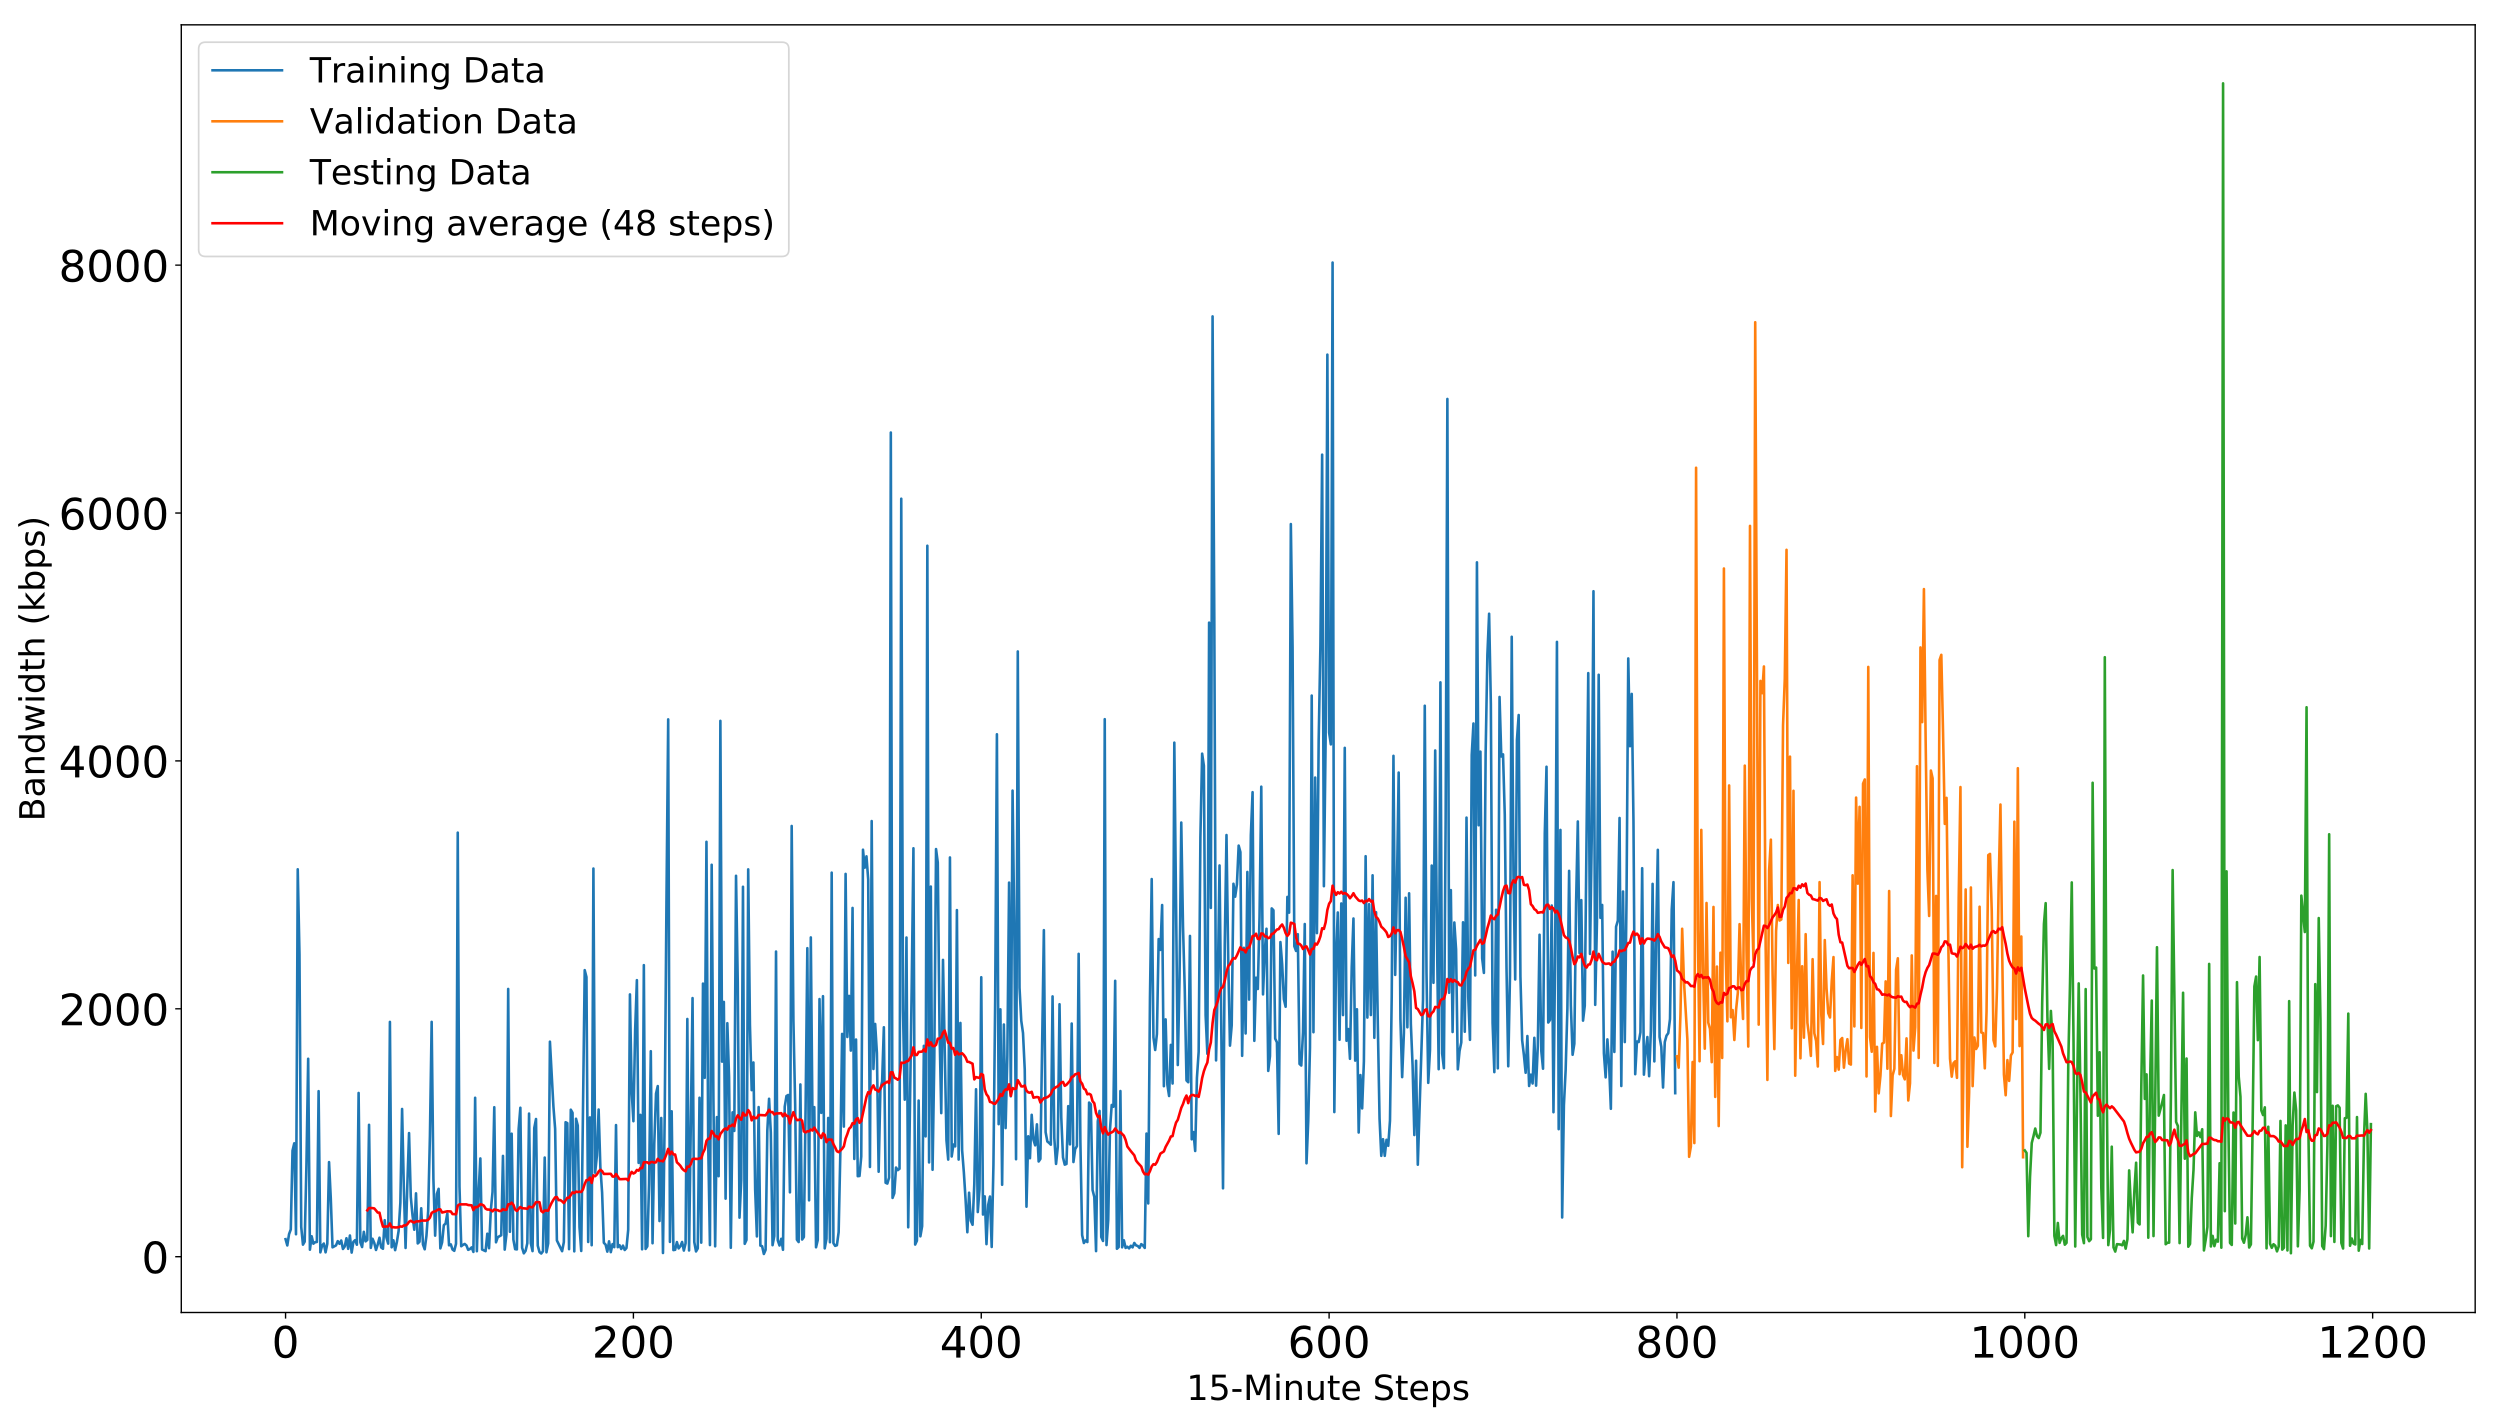 <?xml version="1.0" encoding="utf-8" standalone="no"?>
<!DOCTYPE svg PUBLIC "-//W3C//DTD SVG 1.1//EN"
  "http://www.w3.org/Graphics/SVG/1.1/DTD/svg11.dtd">
<!-- Created with matplotlib (http://matplotlib.org/) -->
<svg height="820pt" version="1.1" viewBox="0 0 1440 820" width="1440pt" xmlns="http://www.w3.org/2000/svg" xmlns:xlink="http://www.w3.org/1999/xlink">
 <defs>
  <style type="text/css">
*{stroke-linecap:butt;stroke-linejoin:round;}
  </style>
 </defs>
 <g id="figure_1">
  <g id="patch_1">
   <path d="M 0 820.8 
L 1440 820.8 
L 1440 0 
L 0 0 
z
" style="fill:#ffffff;"/>
  </g>
  <g id="axes_1">
   <g id="patch_2">
    <path d="M 104.425 756 
L 1425.7 756 
L 1425.7 14.3 
L 104.425 14.3 
z
" style="fill:#ffffff;"/>
   </g>
   <g id="matplotlib.axis_1">
    <g id="xtick_1">
     <g id="line2d_1">
      <defs>
       <path d="M 0 0 
L 0 3.5 
" id="mfd973aadff" style="stroke:#000000;stroke-width:0.8;"/>
      </defs>
      <g>
       <use style="stroke:#000000;stroke-width:0.8;" x="164.483" xlink:href="#mfd973aadff" y="756"/>
      </g>
     </g>
     <g id="text_1">
      <!-- 0 -->
      <defs>
       <path d="M 31.781 66.406 
Q 24.172 66.406 20.328 58.906 
Q 16.5 51.422 16.5 36.375 
Q 16.5 21.391 20.328 13.891 
Q 24.172 6.391 31.781 6.391 
Q 39.453 6.391 43.281 13.891 
Q 47.125 21.391 47.125 36.375 
Q 47.125 51.422 43.281 58.906 
Q 39.453 66.406 31.781 66.406 
z
M 31.781 74.219 
Q 44.047 74.219 50.516 64.516 
Q 56.984 54.828 56.984 36.375 
Q 56.984 17.969 50.516 8.266 
Q 44.047 -1.422 31.781 -1.422 
Q 19.531 -1.422 13.062 8.266 
Q 6.594 17.969 6.594 36.375 
Q 6.594 54.828 13.062 64.516 
Q 19.531 74.219 31.781 74.219 
z
" id="DejaVuSans-30"/>
      </defs>
      <g transform="translate(156.53 781.996)scale(0.25 -0.25)">
       <use xlink:href="#DejaVuSans-30"/>
      </g>
     </g>
    </g>
    <g id="xtick_2">
     <g id="line2d_2">
      <g>
       <use style="stroke:#000000;stroke-width:0.8;" x="364.843" xlink:href="#mfd973aadff" y="756"/>
      </g>
     </g>
     <g id="text_2">
      <!-- 200 -->
      <defs>
       <path d="M 19.188 8.297 
L 53.609 8.297 
L 53.609 0 
L 7.328 0 
L 7.328 8.297 
Q 12.938 14.109 22.625 23.891 
Q 32.328 33.688 34.812 36.531 
Q 39.547 41.844 41.422 45.531 
Q 43.312 49.219 43.312 52.781 
Q 43.312 58.594 39.234 62.25 
Q 35.156 65.922 28.609 65.922 
Q 23.969 65.922 18.812 64.312 
Q 13.672 62.703 7.812 59.422 
L 7.812 69.391 
Q 13.766 71.781 18.938 73 
Q 24.125 74.219 28.422 74.219 
Q 39.75 74.219 46.484 68.547 
Q 53.219 62.891 53.219 53.422 
Q 53.219 48.922 51.531 44.891 
Q 49.859 40.875 45.406 35.406 
Q 44.188 33.984 37.641 27.219 
Q 31.109 20.453 19.188 8.297 
z
" id="DejaVuSans-32"/>
      </defs>
      <g transform="translate(340.984 781.996)scale(0.25 -0.25)">
       <use xlink:href="#DejaVuSans-32"/>
       <use x="63.623" xlink:href="#DejaVuSans-30"/>
       <use x="127.246" xlink:href="#DejaVuSans-30"/>
      </g>
     </g>
    </g>
    <g id="xtick_3">
     <g id="line2d_3">
      <g>
       <use style="stroke:#000000;stroke-width:0.8;" x="565.203" xlink:href="#mfd973aadff" y="756"/>
      </g>
     </g>
     <g id="text_3">
      <!-- 400 -->
      <defs>
       <path d="M 37.797 64.312 
L 12.891 25.391 
L 37.797 25.391 
z
M 35.203 72.906 
L 47.609 72.906 
L 47.609 25.391 
L 58.016 25.391 
L 58.016 17.188 
L 47.609 17.188 
L 47.609 0 
L 37.797 0 
L 37.797 17.188 
L 4.891 17.188 
L 4.891 26.703 
z
" id="DejaVuSans-34"/>
      </defs>
      <g transform="translate(541.344 781.996)scale(0.25 -0.25)">
       <use xlink:href="#DejaVuSans-34"/>
       <use x="63.623" xlink:href="#DejaVuSans-30"/>
       <use x="127.246" xlink:href="#DejaVuSans-30"/>
      </g>
     </g>
    </g>
    <g id="xtick_4">
     <g id="line2d_4">
      <g>
       <use style="stroke:#000000;stroke-width:0.8;" x="765.563" xlink:href="#mfd973aadff" y="756"/>
      </g>
     </g>
     <g id="text_4">
      <!-- 600 -->
      <defs>
       <path d="M 33.016 40.375 
Q 26.375 40.375 22.484 35.828 
Q 18.609 31.297 18.609 23.391 
Q 18.609 15.531 22.484 10.953 
Q 26.375 6.391 33.016 6.391 
Q 39.656 6.391 43.531 10.953 
Q 47.406 15.531 47.406 23.391 
Q 47.406 31.297 43.531 35.828 
Q 39.656 40.375 33.016 40.375 
z
M 52.594 71.297 
L 52.594 62.312 
Q 48.875 64.062 45.094 64.984 
Q 41.312 65.922 37.594 65.922 
Q 27.828 65.922 22.672 59.328 
Q 17.531 52.734 16.797 39.406 
Q 19.672 43.656 24.016 45.922 
Q 28.375 48.188 33.594 48.188 
Q 44.578 48.188 50.953 41.516 
Q 57.328 34.859 57.328 23.391 
Q 57.328 12.156 50.688 5.359 
Q 44.047 -1.422 33.016 -1.422 
Q 20.359 -1.422 13.672 8.266 
Q 6.984 17.969 6.984 36.375 
Q 6.984 53.656 15.188 63.938 
Q 23.391 74.219 37.203 74.219 
Q 40.922 74.219 44.703 73.484 
Q 48.484 72.75 52.594 71.297 
z
" id="DejaVuSans-36"/>
      </defs>
      <g transform="translate(741.704 781.996)scale(0.25 -0.25)">
       <use xlink:href="#DejaVuSans-36"/>
       <use x="63.623" xlink:href="#DejaVuSans-30"/>
       <use x="127.246" xlink:href="#DejaVuSans-30"/>
      </g>
     </g>
    </g>
    <g id="xtick_5">
     <g id="line2d_5">
      <g>
       <use style="stroke:#000000;stroke-width:0.8;" x="965.924" xlink:href="#mfd973aadff" y="756"/>
      </g>
     </g>
     <g id="text_5">
      <!-- 800 -->
      <defs>
       <path d="M 31.781 34.625 
Q 24.75 34.625 20.719 30.859 
Q 16.703 27.094 16.703 20.516 
Q 16.703 13.922 20.719 10.156 
Q 24.75 6.391 31.781 6.391 
Q 38.812 6.391 42.859 10.172 
Q 46.922 13.969 46.922 20.516 
Q 46.922 27.094 42.891 30.859 
Q 38.875 34.625 31.781 34.625 
z
M 21.922 38.812 
Q 15.578 40.375 12.031 44.719 
Q 8.5 49.078 8.5 55.328 
Q 8.5 64.062 14.719 69.141 
Q 20.953 74.219 31.781 74.219 
Q 42.672 74.219 48.875 69.141 
Q 55.078 64.062 55.078 55.328 
Q 55.078 49.078 51.531 44.719 
Q 48 40.375 41.703 38.812 
Q 48.828 37.156 52.797 32.312 
Q 56.781 27.484 56.781 20.516 
Q 56.781 9.906 50.312 4.234 
Q 43.844 -1.422 31.781 -1.422 
Q 19.734 -1.422 13.25 4.234 
Q 6.781 9.906 6.781 20.516 
Q 6.781 27.484 10.781 32.312 
Q 14.797 37.156 21.922 38.812 
z
M 18.312 54.391 
Q 18.312 48.734 21.844 45.562 
Q 25.391 42.391 31.781 42.391 
Q 38.141 42.391 41.719 45.562 
Q 45.312 48.734 45.312 54.391 
Q 45.312 60.062 41.719 63.234 
Q 38.141 66.406 31.781 66.406 
Q 25.391 66.406 21.844 63.234 
Q 18.312 60.062 18.312 54.391 
z
" id="DejaVuSans-38"/>
      </defs>
      <g transform="translate(942.064 781.996)scale(0.25 -0.25)">
       <use xlink:href="#DejaVuSans-38"/>
       <use x="63.623" xlink:href="#DejaVuSans-30"/>
       <use x="127.246" xlink:href="#DejaVuSans-30"/>
      </g>
     </g>
    </g>
    <g id="xtick_6">
     <g id="line2d_6">
      <g>
       <use style="stroke:#000000;stroke-width:0.8;" x="1166.284" xlink:href="#mfd973aadff" y="756"/>
      </g>
     </g>
     <g id="text_6">
      <!-- 1000 -->
      <defs>
       <path d="M 12.406 8.297 
L 28.516 8.297 
L 28.516 63.922 
L 10.984 60.406 
L 10.984 69.391 
L 28.422 72.906 
L 38.281 72.906 
L 38.281 8.297 
L 54.391 8.297 
L 54.391 0 
L 12.406 0 
z
" id="DejaVuSans-31"/>
      </defs>
      <g transform="translate(1134.471 781.996)scale(0.25 -0.25)">
       <use xlink:href="#DejaVuSans-31"/>
       <use x="63.623" xlink:href="#DejaVuSans-30"/>
       <use x="127.246" xlink:href="#DejaVuSans-30"/>
       <use x="190.869" xlink:href="#DejaVuSans-30"/>
      </g>
     </g>
    </g>
    <g id="xtick_7">
     <g id="line2d_7">
      <g>
       <use style="stroke:#000000;stroke-width:0.8;" x="1366.644" xlink:href="#mfd973aadff" y="756"/>
      </g>
     </g>
     <g id="text_7">
      <!-- 1200 -->
      <g transform="translate(1334.831 781.996)scale(0.25 -0.25)">
       <use xlink:href="#DejaVuSans-31"/>
       <use x="63.623" xlink:href="#DejaVuSans-32"/>
       <use x="127.246" xlink:href="#DejaVuSans-30"/>
       <use x="190.869" xlink:href="#DejaVuSans-30"/>
      </g>
     </g>
    </g>
    <g id="text_8">
     <!-- 15-Minute Steps -->
     <defs>
      <path d="M 10.797 72.906 
L 49.516 72.906 
L 49.516 64.594 
L 19.828 64.594 
L 19.828 46.734 
Q 21.969 47.469 24.109 47.828 
Q 26.266 48.188 28.422 48.188 
Q 40.625 48.188 47.75 41.5 
Q 54.891 34.812 54.891 23.391 
Q 54.891 11.625 47.562 5.094 
Q 40.234 -1.422 26.906 -1.422 
Q 22.312 -1.422 17.547 -0.641 
Q 12.797 0.141 7.719 1.703 
L 7.719 11.625 
Q 12.109 9.234 16.797 8.062 
Q 21.484 6.891 26.703 6.891 
Q 35.156 6.891 40.078 11.328 
Q 45.016 15.766 45.016 23.391 
Q 45.016 31 40.078 35.438 
Q 35.156 39.891 26.703 39.891 
Q 22.75 39.891 18.812 39.016 
Q 14.891 38.141 10.797 36.281 
z
" id="DejaVuSans-35"/>
      <path d="M 4.891 31.391 
L 31.203 31.391 
L 31.203 23.391 
L 4.891 23.391 
z
" id="DejaVuSans-2d"/>
      <path d="M 9.812 72.906 
L 24.516 72.906 
L 43.109 23.297 
L 61.812 72.906 
L 76.516 72.906 
L 76.516 0 
L 66.891 0 
L 66.891 64.016 
L 48.094 14.016 
L 38.188 14.016 
L 19.391 64.016 
L 19.391 0 
L 9.812 0 
z
" id="DejaVuSans-4d"/>
      <path d="M 9.422 54.688 
L 18.406 54.688 
L 18.406 0 
L 9.422 0 
z
M 9.422 75.984 
L 18.406 75.984 
L 18.406 64.594 
L 9.422 64.594 
z
" id="DejaVuSans-69"/>
      <path d="M 54.891 33.016 
L 54.891 0 
L 45.906 0 
L 45.906 32.719 
Q 45.906 40.484 42.875 44.328 
Q 39.844 48.188 33.797 48.188 
Q 26.516 48.188 22.312 43.547 
Q 18.109 38.922 18.109 30.906 
L 18.109 0 
L 9.078 0 
L 9.078 54.688 
L 18.109 54.688 
L 18.109 46.188 
Q 21.344 51.125 25.703 53.562 
Q 30.078 56 35.797 56 
Q 45.219 56 50.047 50.172 
Q 54.891 44.344 54.891 33.016 
z
" id="DejaVuSans-6e"/>
      <path d="M 8.5 21.578 
L 8.5 54.688 
L 17.484 54.688 
L 17.484 21.922 
Q 17.484 14.156 20.5 10.266 
Q 23.531 6.391 29.594 6.391 
Q 36.859 6.391 41.078 11.031 
Q 45.312 15.672 45.312 23.688 
L 45.312 54.688 
L 54.297 54.688 
L 54.297 0 
L 45.312 0 
L 45.312 8.406 
Q 42.047 3.422 37.719 1 
Q 33.406 -1.422 27.688 -1.422 
Q 18.266 -1.422 13.375 4.438 
Q 8.5 10.297 8.5 21.578 
z
M 31.109 56 
z
" id="DejaVuSans-75"/>
      <path d="M 18.312 70.219 
L 18.312 54.688 
L 36.812 54.688 
L 36.812 47.703 
L 18.312 47.703 
L 18.312 18.016 
Q 18.312 11.328 20.141 9.422 
Q 21.969 7.516 27.594 7.516 
L 36.812 7.516 
L 36.812 0 
L 27.594 0 
Q 17.188 0 13.234 3.875 
Q 9.281 7.766 9.281 18.016 
L 9.281 47.703 
L 2.688 47.703 
L 2.688 54.688 
L 9.281 54.688 
L 9.281 70.219 
z
" id="DejaVuSans-74"/>
      <path d="M 56.203 29.594 
L 56.203 25.203 
L 14.891 25.203 
Q 15.484 15.922 20.484 11.062 
Q 25.484 6.203 34.422 6.203 
Q 39.594 6.203 44.453 7.469 
Q 49.312 8.734 54.109 11.281 
L 54.109 2.781 
Q 49.266 0.734 44.188 -0.344 
Q 39.109 -1.422 33.891 -1.422 
Q 20.797 -1.422 13.156 6.188 
Q 5.516 13.812 5.516 26.812 
Q 5.516 40.234 12.766 48.109 
Q 20.016 56 32.328 56 
Q 43.359 56 49.781 48.891 
Q 56.203 41.797 56.203 29.594 
z
M 47.219 32.234 
Q 47.125 39.594 43.094 43.984 
Q 39.062 48.391 32.422 48.391 
Q 24.906 48.391 20.391 44.141 
Q 15.875 39.891 15.188 32.172 
z
" id="DejaVuSans-65"/>
      <path id="DejaVuSans-20"/>
      <path d="M 53.516 70.516 
L 53.516 60.891 
Q 47.906 63.578 42.922 64.891 
Q 37.938 66.219 33.297 66.219 
Q 25.25 66.219 20.875 63.094 
Q 16.5 59.969 16.5 54.203 
Q 16.5 49.359 19.406 46.891 
Q 22.312 44.438 30.422 42.922 
L 36.375 41.703 
Q 47.406 39.594 52.656 34.297 
Q 57.906 29 57.906 20.125 
Q 57.906 9.516 50.797 4.047 
Q 43.703 -1.422 29.984 -1.422 
Q 24.812 -1.422 18.969 -0.25 
Q 13.141 0.922 6.891 3.219 
L 6.891 13.375 
Q 12.891 10.016 18.656 8.297 
Q 24.422 6.594 29.984 6.594 
Q 38.422 6.594 43.016 9.906 
Q 47.609 13.234 47.609 19.391 
Q 47.609 24.75 44.312 27.781 
Q 41.016 30.812 33.5 32.328 
L 27.484 33.5 
Q 16.453 35.688 11.516 40.375 
Q 6.594 45.062 6.594 53.422 
Q 6.594 63.094 13.406 68.656 
Q 20.219 74.219 32.172 74.219 
Q 37.312 74.219 42.625 73.281 
Q 47.953 72.359 53.516 70.516 
z
" id="DejaVuSans-53"/>
      <path d="M 18.109 8.203 
L 18.109 -20.797 
L 9.078 -20.797 
L 9.078 54.688 
L 18.109 54.688 
L 18.109 46.391 
Q 20.953 51.266 25.266 53.625 
Q 29.594 56 35.594 56 
Q 45.562 56 51.781 48.094 
Q 58.016 40.188 58.016 27.297 
Q 58.016 14.406 51.781 6.484 
Q 45.562 -1.422 35.594 -1.422 
Q 29.594 -1.422 25.266 0.953 
Q 20.953 3.328 18.109 8.203 
z
M 48.688 27.297 
Q 48.688 37.203 44.609 42.844 
Q 40.531 48.484 33.406 48.484 
Q 26.266 48.484 22.188 42.844 
Q 18.109 37.203 18.109 27.297 
Q 18.109 17.391 22.188 11.75 
Q 26.266 6.109 33.406 6.109 
Q 40.531 6.109 44.609 11.75 
Q 48.688 17.391 48.688 27.297 
z
" id="DejaVuSans-70"/>
      <path d="M 44.281 53.078 
L 44.281 44.578 
Q 40.484 46.531 36.375 47.5 
Q 32.281 48.484 27.875 48.484 
Q 21.188 48.484 17.844 46.438 
Q 14.5 44.391 14.5 40.281 
Q 14.5 37.156 16.891 35.375 
Q 19.281 33.594 26.516 31.984 
L 29.594 31.297 
Q 39.156 29.25 43.188 25.516 
Q 47.219 21.781 47.219 15.094 
Q 47.219 7.469 41.188 3.016 
Q 35.156 -1.422 24.609 -1.422 
Q 20.219 -1.422 15.453 -0.562 
Q 10.688 0.297 5.422 2 
L 5.422 11.281 
Q 10.406 8.688 15.234 7.391 
Q 20.062 6.109 24.812 6.109 
Q 31.156 6.109 34.562 8.281 
Q 37.984 10.453 37.984 14.406 
Q 37.984 18.062 35.516 20.016 
Q 33.062 21.969 24.703 23.781 
L 21.578 24.516 
Q 13.234 26.266 9.516 29.906 
Q 5.812 33.547 5.812 39.891 
Q 5.812 47.609 11.281 51.797 
Q 16.75 56 26.812 56 
Q 31.781 56 36.172 55.266 
Q 40.578 54.547 44.281 53.078 
z
" id="DejaVuSans-73"/>
     </defs>
     <g transform="translate(683.417 806.392)scale(0.2 -0.2)">
      <use xlink:href="#DejaVuSans-31"/>
      <use x="63.623" xlink:href="#DejaVuSans-35"/>
      <use x="127.246" xlink:href="#DejaVuSans-2d"/>
      <use x="163.33" xlink:href="#DejaVuSans-4d"/>
      <use x="249.609" xlink:href="#DejaVuSans-69"/>
      <use x="277.393" xlink:href="#DejaVuSans-6e"/>
      <use x="340.771" xlink:href="#DejaVuSans-75"/>
      <use x="404.15" xlink:href="#DejaVuSans-74"/>
      <use x="443.359" xlink:href="#DejaVuSans-65"/>
      <use x="504.883" xlink:href="#DejaVuSans-20"/>
      <use x="536.67" xlink:href="#DejaVuSans-53"/>
      <use x="600.146" xlink:href="#DejaVuSans-74"/>
      <use x="639.355" xlink:href="#DejaVuSans-65"/>
      <use x="700.879" xlink:href="#DejaVuSans-70"/>
      <use x="764.355" xlink:href="#DejaVuSans-73"/>
     </g>
    </g>
   </g>
   <g id="matplotlib.axis_2">
    <g id="ytick_1">
     <g id="line2d_8">
      <defs>
       <path d="M 0 0 
L -3.5 0 
" id="m3a1aec73bc" style="stroke:#000000;stroke-width:0.8;"/>
      </defs>
      <g>
       <use style="stroke:#000000;stroke-width:0.8;" x="104.425" xlink:href="#m3a1aec73bc" y="723.851"/>
      </g>
     </g>
     <g id="text_9">
      <!-- 0 -->
      <g transform="translate(81.519 733.349)scale(0.25 -0.25)">
       <use xlink:href="#DejaVuSans-30"/>
      </g>
     </g>
    </g>
    <g id="ytick_2">
     <g id="line2d_9">
      <g>
       <use style="stroke:#000000;stroke-width:0.8;" x="104.425" xlink:href="#m3a1aec73bc" y="581.068"/>
      </g>
     </g>
     <g id="text_10">
      <!-- 2000 -->
      <g transform="translate(33.8 590.566)scale(0.25 -0.25)">
       <use xlink:href="#DejaVuSans-32"/>
       <use x="63.623" xlink:href="#DejaVuSans-30"/>
       <use x="127.246" xlink:href="#DejaVuSans-30"/>
       <use x="190.869" xlink:href="#DejaVuSans-30"/>
      </g>
     </g>
    </g>
    <g id="ytick_3">
     <g id="line2d_10">
      <g>
       <use style="stroke:#000000;stroke-width:0.8;" x="104.425" xlink:href="#m3a1aec73bc" y="438.285"/>
      </g>
     </g>
     <g id="text_11">
      <!-- 4000 -->
      <g transform="translate(33.8 447.783)scale(0.25 -0.25)">
       <use xlink:href="#DejaVuSans-34"/>
       <use x="63.623" xlink:href="#DejaVuSans-30"/>
       <use x="127.246" xlink:href="#DejaVuSans-30"/>
       <use x="190.869" xlink:href="#DejaVuSans-30"/>
      </g>
     </g>
    </g>
    <g id="ytick_4">
     <g id="line2d_11">
      <g>
       <use style="stroke:#000000;stroke-width:0.8;" x="104.425" xlink:href="#m3a1aec73bc" y="295.502"/>
      </g>
     </g>
     <g id="text_12">
      <!-- 6000 -->
      <g transform="translate(33.8 305)scale(0.25 -0.25)">
       <use xlink:href="#DejaVuSans-36"/>
       <use x="63.623" xlink:href="#DejaVuSans-30"/>
       <use x="127.246" xlink:href="#DejaVuSans-30"/>
       <use x="190.869" xlink:href="#DejaVuSans-30"/>
      </g>
     </g>
    </g>
    <g id="ytick_5">
     <g id="line2d_12">
      <g>
       <use style="stroke:#000000;stroke-width:0.8;" x="104.425" xlink:href="#m3a1aec73bc" y="152.719"/>
      </g>
     </g>
     <g id="text_13">
      <!-- 8000 -->
      <g transform="translate(33.8 162.217)scale(0.25 -0.25)">
       <use xlink:href="#DejaVuSans-38"/>
       <use x="63.623" xlink:href="#DejaVuSans-30"/>
       <use x="127.246" xlink:href="#DejaVuSans-30"/>
       <use x="190.869" xlink:href="#DejaVuSans-30"/>
      </g>
     </g>
    </g>
    <g id="text_14">
     <!-- Bandwidth (kbps) -->
     <defs>
      <path d="M 19.672 34.812 
L 19.672 8.109 
L 35.5 8.109 
Q 43.453 8.109 47.281 11.406 
Q 51.125 14.703 51.125 21.484 
Q 51.125 28.328 47.281 31.562 
Q 43.453 34.812 35.5 34.812 
z
M 19.672 64.797 
L 19.672 42.828 
L 34.281 42.828 
Q 41.5 42.828 45.031 45.531 
Q 48.578 48.25 48.578 53.812 
Q 48.578 59.328 45.031 62.062 
Q 41.5 64.797 34.281 64.797 
z
M 9.812 72.906 
L 35.016 72.906 
Q 46.297 72.906 52.391 68.219 
Q 58.5 63.531 58.5 54.891 
Q 58.5 48.188 55.375 44.234 
Q 52.25 40.281 46.188 39.312 
Q 53.469 37.75 57.5 32.781 
Q 61.531 27.828 61.531 20.406 
Q 61.531 10.641 54.891 5.312 
Q 48.25 0 35.984 0 
L 9.812 0 
z
" id="DejaVuSans-42"/>
      <path d="M 34.281 27.484 
Q 23.391 27.484 19.188 25 
Q 14.984 22.516 14.984 16.5 
Q 14.984 11.719 18.141 8.906 
Q 21.297 6.109 26.703 6.109 
Q 34.188 6.109 38.703 11.406 
Q 43.219 16.703 43.219 25.484 
L 43.219 27.484 
z
M 52.203 31.203 
L 52.203 0 
L 43.219 0 
L 43.219 8.297 
Q 40.141 3.328 35.547 0.953 
Q 30.953 -1.422 24.312 -1.422 
Q 15.922 -1.422 10.953 3.297 
Q 6 8.016 6 15.922 
Q 6 25.141 12.172 29.828 
Q 18.359 34.516 30.609 34.516 
L 43.219 34.516 
L 43.219 35.406 
Q 43.219 41.609 39.141 45 
Q 35.062 48.391 27.688 48.391 
Q 23 48.391 18.547 47.266 
Q 14.109 46.141 10.016 43.891 
L 10.016 52.203 
Q 14.938 54.109 19.578 55.047 
Q 24.219 56 28.609 56 
Q 40.484 56 46.344 49.844 
Q 52.203 43.703 52.203 31.203 
z
" id="DejaVuSans-61"/>
      <path d="M 45.406 46.391 
L 45.406 75.984 
L 54.391 75.984 
L 54.391 0 
L 45.406 0 
L 45.406 8.203 
Q 42.578 3.328 38.25 0.953 
Q 33.938 -1.422 27.875 -1.422 
Q 17.969 -1.422 11.734 6.484 
Q 5.516 14.406 5.516 27.297 
Q 5.516 40.188 11.734 48.094 
Q 17.969 56 27.875 56 
Q 33.938 56 38.25 53.625 
Q 42.578 51.266 45.406 46.391 
z
M 14.797 27.297 
Q 14.797 17.391 18.875 11.75 
Q 22.953 6.109 30.078 6.109 
Q 37.203 6.109 41.297 11.75 
Q 45.406 17.391 45.406 27.297 
Q 45.406 37.203 41.297 42.844 
Q 37.203 48.484 30.078 48.484 
Q 22.953 48.484 18.875 42.844 
Q 14.797 37.203 14.797 27.297 
z
" id="DejaVuSans-64"/>
      <path d="M 4.203 54.688 
L 13.188 54.688 
L 24.422 12.016 
L 35.594 54.688 
L 46.188 54.688 
L 57.422 12.016 
L 68.609 54.688 
L 77.594 54.688 
L 63.281 0 
L 52.688 0 
L 40.922 44.828 
L 29.109 0 
L 18.5 0 
z
" id="DejaVuSans-77"/>
      <path d="M 54.891 33.016 
L 54.891 0 
L 45.906 0 
L 45.906 32.719 
Q 45.906 40.484 42.875 44.328 
Q 39.844 48.188 33.797 48.188 
Q 26.516 48.188 22.312 43.547 
Q 18.109 38.922 18.109 30.906 
L 18.109 0 
L 9.078 0 
L 9.078 75.984 
L 18.109 75.984 
L 18.109 46.188 
Q 21.344 51.125 25.703 53.562 
Q 30.078 56 35.797 56 
Q 45.219 56 50.047 50.172 
Q 54.891 44.344 54.891 33.016 
z
" id="DejaVuSans-68"/>
      <path d="M 31 75.875 
Q 24.469 64.656 21.281 53.656 
Q 18.109 42.672 18.109 31.391 
Q 18.109 20.125 21.312 9.062 
Q 24.516 -2 31 -13.188 
L 23.188 -13.188 
Q 15.875 -1.703 12.234 9.375 
Q 8.594 20.453 8.594 31.391 
Q 8.594 42.281 12.203 53.312 
Q 15.828 64.359 23.188 75.875 
z
" id="DejaVuSans-28"/>
      <path d="M 9.078 75.984 
L 18.109 75.984 
L 18.109 31.109 
L 44.922 54.688 
L 56.391 54.688 
L 27.391 29.109 
L 57.625 0 
L 45.906 0 
L 18.109 26.703 
L 18.109 0 
L 9.078 0 
z
" id="DejaVuSans-6b"/>
      <path d="M 48.688 27.297 
Q 48.688 37.203 44.609 42.844 
Q 40.531 48.484 33.406 48.484 
Q 26.266 48.484 22.188 42.844 
Q 18.109 37.203 18.109 27.297 
Q 18.109 17.391 22.188 11.75 
Q 26.266 6.109 33.406 6.109 
Q 40.531 6.109 44.609 11.75 
Q 48.688 17.391 48.688 27.297 
z
M 18.109 46.391 
Q 20.953 51.266 25.266 53.625 
Q 29.594 56 35.594 56 
Q 45.562 56 51.781 48.094 
Q 58.016 40.188 58.016 27.297 
Q 58.016 14.406 51.781 6.484 
Q 45.562 -1.422 35.594 -1.422 
Q 29.594 -1.422 25.266 0.953 
Q 20.953 3.328 18.109 8.203 
L 18.109 0 
L 9.078 0 
L 9.078 75.984 
L 18.109 75.984 
z
" id="DejaVuSans-62"/>
      <path d="M 8.016 75.875 
L 15.828 75.875 
Q 23.141 64.359 26.781 53.312 
Q 30.422 42.281 30.422 31.391 
Q 30.422 20.453 26.781 9.375 
Q 23.141 -1.703 15.828 -13.188 
L 8.016 -13.188 
Q 14.5 -2 17.703 9.062 
Q 20.906 20.125 20.906 31.391 
Q 20.906 42.672 17.703 53.656 
Q 14.5 64.656 8.016 75.875 
z
" id="DejaVuSans-29"/>
     </defs>
     <g transform="translate(25.641 473.066)rotate(-90)scale(0.2 -0.2)">
      <use xlink:href="#DejaVuSans-42"/>
      <use x="68.604" xlink:href="#DejaVuSans-61"/>
      <use x="129.883" xlink:href="#DejaVuSans-6e"/>
      <use x="193.262" xlink:href="#DejaVuSans-64"/>
      <use x="256.738" xlink:href="#DejaVuSans-77"/>
      <use x="338.525" xlink:href="#DejaVuSans-69"/>
      <use x="366.309" xlink:href="#DejaVuSans-64"/>
      <use x="429.785" xlink:href="#DejaVuSans-74"/>
      <use x="468.994" xlink:href="#DejaVuSans-68"/>
      <use x="532.373" xlink:href="#DejaVuSans-20"/>
      <use x="564.16" xlink:href="#DejaVuSans-28"/>
      <use x="603.174" xlink:href="#DejaVuSans-6b"/>
      <use x="661.084" xlink:href="#DejaVuSans-62"/>
      <use x="724.561" xlink:href="#DejaVuSans-70"/>
      <use x="788.037" xlink:href="#DejaVuSans-73"/>
      <use x="840.137" xlink:href="#DejaVuSans-29"/>
     </g>
    </g>
   </g>
   <g id="line2d_13">
    <path clip-path="url(#p8e6dd9ad8e)" d="M 164.483 713.767 
L 165.485 717.37 
L 166.487 710.89 
L 167.488 708.165 
L 168.49 662.779 
L 169.492 658.537 
L 170.494 710.935 
L 171.496 500.71 
L 172.497 549.572 
L 173.499 706.672 
L 174.501 716.924 
L 175.503 715.185 
L 176.505 670.82 
L 177.506 609.853 
L 178.508 719.823 
L 179.51 712.078 
L 180.512 716.366 
L 181.514 715.498 
L 182.515 715.388 
L 183.517 628.505 
L 184.519 721.359 
L 185.521 717.478 
L 186.523 716.271 
L 187.524 721.345 
L 188.526 716.406 
L 189.528 669.378 
L 190.53 690.282 
L 191.532 718.462 
L 193.535 717.364 
L 194.537 714.893 
L 195.539 716.429 
L 196.541 714.542 
L 197.542 719.404 
L 198.544 718.026 
L 199.546 713.222 
L 200.548 719.325 
L 201.55 711.65 
L 202.551 721.495 
L 203.553 715.272 
L 204.555 714.337 
L 205.557 716.962 
L 206.559 629.548 
L 207.56 715.626 
L 208.562 718.294 
L 209.564 709.53 
L 210.566 715.033 
L 211.568 714.192 
L 212.569 647.896 
L 213.571 718.772 
L 214.573 713.524 
L 215.575 715.889 
L 216.577 719.98 
L 217.578 716.819 
L 218.58 712.915 
L 219.582 718.589 
L 220.584 719.291 
L 221.586 702.837 
L 222.587 712.868 
L 223.589 716.33 
L 224.591 588.619 
L 225.593 718.442 
L 226.595 714.406 
L 227.596 720.087 
L 228.598 715.375 
L 229.6 709.035 
L 230.602 692.824 
L 231.604 638.77 
L 232.605 683.946 
L 233.607 718.82 
L 234.609 682.928 
L 235.611 652.653 
L 236.613 689.432 
L 237.614 700.159 
L 238.616 708.322 
L 239.618 687.366 
L 240.62 716.218 
L 241.622 715.275 
L 242.623 695.965 
L 243.625 716.805 
L 244.627 719.593 
L 245.629 711.864 
L 246.631 697.482 
L 247.632 654.405 
L 248.634 588.593 
L 249.636 678.899 
L 250.638 711.731 
L 251.64 687.749 
L 252.641 684.76 
L 253.643 719.064 
L 254.645 715.614 
L 255.647 705.687 
L 256.649 704.792 
L 257.65 698.925 
L 258.652 717.297 
L 259.654 716.755 
L 260.656 719.749 
L 261.658 720.478 
L 262.659 716.43 
L 263.661 479.597 
L 264.663 683.434 
L 265.665 717.84 
L 266.667 717.064 
L 267.668 716.522 
L 268.67 717.389 
L 269.672 719.907 
L 270.674 719.438 
L 271.676 718.488 
L 272.677 721.097 
L 273.679 632.318 
L 274.681 720.703 
L 275.683 686.257 
L 276.685 667.264 
L 277.686 719.723 
L 279.69 720.671 
L 280.692 710.622 
L 281.694 718.974 
L 282.695 697.243 
L 283.697 686.547 
L 284.699 637.767 
L 285.701 715.564 
L 286.703 712.63 
L 288.706 711.504 
L 289.708 665.803 
L 290.71 719.779 
L 291.712 710.946 
L 292.713 569.635 
L 293.715 709.516 
L 294.717 653.006 
L 295.719 714.049 
L 296.721 719.512 
L 297.722 719.654 
L 298.724 650.496 
L 299.726 638.063 
L 300.728 718.703 
L 301.73 721.918 
L 302.731 720.49 
L 303.733 716.112 
L 304.735 641.42 
L 305.737 716.008 
L 306.739 720.64 
L 307.74 649.734 
L 308.742 644.548 
L 309.744 717.473 
L 310.746 721.182 
L 311.748 722.027 
L 312.749 720.707 
L 313.751 666.754 
L 314.753 721.34 
L 315.755 716.163 
L 316.757 600.009 
L 318.76 637.214 
L 319.762 650.261 
L 320.764 714.485 
L 323.769 720.675 
L 324.771 715.452 
L 325.773 646.4 
L 326.775 646.934 
L 327.776 719.513 
L 328.778 639.185 
L 329.78 640.991 
L 330.782 720.782 
L 331.784 644.397 
L 332.785 648.313 
L 333.787 706.801 
L 334.789 720.549 
L 336.793 558.799 
L 337.794 562.784 
L 338.796 715.378 
L 339.798 643.626 
L 340.8 717.251 
L 341.802 500.281 
L 342.803 675.477 
L 343.805 665.737 
L 344.807 639.086 
L 345.809 672.328 
L 346.811 686.94 
L 347.812 715.869 
L 348.814 716.869 
L 349.816 720.942 
L 350.818 715.001 
L 351.82 721.24 
L 352.821 716.587 
L 353.823 718.362 
L 354.825 648.04 
L 355.827 718.373 
L 356.829 717.212 
L 357.83 719.419 
L 358.832 717.477 
L 359.834 720 
L 360.836 718.871 
L 361.838 708.402 
L 362.84 572.776 
L 363.841 628.68 
L 364.843 645.818 
L 365.845 593.261 
L 366.847 564.573 
L 367.849 669.811 
L 368.85 642.164 
L 369.852 719.609 
L 370.854 555.918 
L 371.856 719.382 
L 372.858 717.889 
L 373.859 682.069 
L 374.861 605.498 
L 375.863 716.116 
L 376.865 658.664 
L 377.867 629.941 
L 378.868 625.578 
L 379.87 703.31 
L 380.872 643.959 
L 381.874 721.731 
L 382.876 641.936 
L 383.877 519.583 
L 384.879 414.358 
L 385.881 715.331 
L 386.883 640.107 
L 387.885 720.049 
L 388.886 719.876 
L 389.888 715.442 
L 390.89 719.083 
L 391.892 717.804 
L 392.894 715.377 
L 393.895 720.329 
L 394.897 716.1 
L 395.899 586.94 
L 396.901 720.266 
L 398.904 574.901 
L 399.906 715.418 
L 400.908 720.825 
L 401.91 719.077 
L 402.912 632.299 
L 403.913 715.772 
L 404.915 566.555 
L 405.917 620.82 
L 406.919 484.879 
L 407.921 658.794 
L 408.922 717.163 
L 409.924 498.102 
L 410.926 632.72 
L 411.928 717.884 
L 412.93 643.456 
L 413.931 677.494 
L 414.933 415.216 
L 415.935 611.518 
L 416.937 577.101 
L 417.939 690.432 
L 418.94 589.356 
L 419.942 620.494 
L 420.944 718.726 
L 421.946 640.722 
L 422.948 651.407 
L 423.949 504.455 
L 424.951 566.03 
L 425.953 701.375 
L 426.955 679.359 
L 427.957 510.78 
L 428.958 716.441 
L 429.96 714.233 
L 430.962 500.752 
L 431.964 590.254 
L 432.966 627.921 
L 433.967 611.985 
L 434.969 685.158 
L 435.971 712.176 
L 436.973 637.678 
L 437.975 717.461 
L 438.976 717.815 
L 439.978 722.286 
L 440.98 719.942 
L 441.982 651.036 
L 442.984 632.895 
L 443.985 652.343 
L 444.987 717.231 
L 445.989 711.974 
L 446.991 548.092 
L 447.993 714.417 
L 448.994 717.401 
L 449.996 713.553 
L 450.998 719.873 
L 452 637.483 
L 453.002 631.316 
L 454.003 630.705 
L 455.005 686.79 
L 456.007 475.757 
L 457.009 587.92 
L 458.011 635.971 
L 459.012 714.058 
L 460.014 715.42 
L 461.016 624.639 
L 462.018 713.968 
L 463.02 712.521 
L 464.021 638.126 
L 465.023 546.151 
L 466.025 691.398 
L 467.027 539.954 
L 468.029 649.715 
L 469.03 637.711 
L 470.032 718.437 
L 471.034 714.251 
L 472.036 575.458 
L 473.038 641.011 
L 474.039 573.799 
L 475.041 719.064 
L 476.043 713.542 
L 477.045 643.948 
L 478.047 715.536 
L 479.048 502.636 
L 480.05 716.055 
L 481.052 717.619 
L 482.054 717.265 
L 483.056 709.714 
L 484.057 662.846 
L 485.059 595.531 
L 486.061 648.922 
L 487.063 503.368 
L 488.065 597.301 
L 489.066 573.638 
L 490.068 605.144 
L 491.07 522.967 
L 492.072 667.554 
L 493.074 598.764 
L 494.075 677.482 
L 495.077 677.359 
L 496.079 666.108 
L 497.081 489.431 
L 498.083 499.79 
L 499.084 493.244 
L 500.086 506.605 
L 501.088 672.179 
L 502.09 472.931 
L 503.092 615.732 
L 504.093 589.802 
L 505.095 606.571 
L 506.097 674.923 
L 507.099 627.834 
L 508.101 622.826 
L 509.102 591.709 
L 510.104 681.264 
L 511.106 681.742 
L 512.108 678.287 
L 513.11 249.135 
L 514.111 689.996 
L 515.113 687.311 
L 516.115 672.502 
L 517.117 674.002 
L 518.119 673.198 
L 519.12 287.26 
L 520.122 581.459 
L 521.124 633.413 
L 522.126 540.011 
L 523.128 706.922 
L 525.131 568.442 
L 526.133 488.606 
L 527.135 716.868 
L 528.137 714.658 
L 529.138 633.912 
L 530.14 712.118 
L 531.142 706.285 
L 532.144 602.41 
L 533.146 654.565 
L 534.147 314.346 
L 535.149 669.558 
L 536.151 510.656 
L 537.153 673.787 
L 538.155 609.96 
L 539.156 489.065 
L 540.158 496.843 
L 541.16 593.272 
L 542.162 641.161 
L 543.164 552.897 
L 545.167 656.863 
L 546.169 667.924 
L 547.171 493.894 
L 548.173 666.142 
L 549.174 659.247 
L 550.176 660.319 
L 551.178 524.217 
L 552.18 667.91 
L 553.182 589.209 
L 554.183 662.54 
L 555.185 675.374 
L 556.187 691.187 
L 557.189 709.773 
L 558.191 686.997 
L 559.192 703.128 
L 560.194 705.474 
L 561.196 682.039 
L 562.198 627.417 
L 563.2 698.142 
L 564.201 684.898 
L 565.203 562.892 
L 566.205 699.584 
L 567.207 689.113 
L 568.209 716.62 
L 569.21 693.991 
L 570.212 689.198 
L 571.214 718.247 
L 572.216 671.063 
L 573.218 575.82 
L 574.219 422.943 
L 575.221 647.531 
L 576.223 581.385 
L 577.225 682.428 
L 578.227 590.118 
L 579.228 649.759 
L 580.23 608.215 
L 581.232 508.379 
L 582.234 631.478 
L 583.236 455.389 
L 584.237 534.162 
L 585.239 667.725 
L 586.241 375.234 
L 587.243 568.944 
L 588.245 587.958 
L 589.246 595.01 
L 590.248 615.996 
L 591.25 695.054 
L 592.252 654.501 
L 593.254 667.137 
L 594.255 642.135 
L 595.257 656.463 
L 596.259 659.718 
L 597.261 647.618 
L 598.263 669.014 
L 599.264 667.531 
L 601.268 535.768 
L 602.27 652.141 
L 603.272 657.509 
L 604.273 658.31 
L 605.275 659.343 
L 606.277 573.925 
L 607.279 655.523 
L 608.281 670.41 
L 609.282 660.679 
L 610.284 578.438 
L 611.286 643.551 
L 612.288 666.661 
L 613.29 670.838 
L 614.291 670.431 
L 615.293 637.144 
L 616.295 659.15 
L 617.297 589.55 
L 618.299 669.328 
L 619.3 661.876 
L 620.302 660.183 
L 621.304 549.41 
L 622.306 657.903 
L 623.308 711.421 
L 624.309 715.972 
L 625.311 714.476 
L 626.313 715.421 
L 627.315 635.087 
L 628.317 636.061 
L 629.318 685.458 
L 630.32 689.43 
L 631.322 720.648 
L 632.324 645.834 
L 633.326 639.892 
L 634.328 712.549 
L 635.329 714.793 
L 636.331 414.249 
L 637.333 717.158 
L 638.335 702.578 
L 639.337 650.812 
L 640.338 636.464 
L 641.34 637.482 
L 642.342 564.945 
L 643.344 719.285 
L 644.346 718.329 
L 645.347 628.439 
L 646.349 718.45 
L 647.351 714.41 
L 648.353 718.809 
L 649.355 718.123 
L 650.356 719.091 
L 651.358 717.572 
L 652.36 718.493 
L 653.362 715.946 
L 654.364 717.326 
L 655.365 717.695 
L 656.367 718.79 
L 657.369 716.616 
L 658.371 717.399 
L 659.373 718.799 
L 660.374 652.94 
L 661.376 693.184 
L 662.378 574.596 
L 663.38 506.338 
L 664.382 597.514 
L 665.383 604.787 
L 666.385 595.6 
L 667.387 540.906 
L 668.389 547.149 
L 669.391 521.295 
L 670.392 625.658 
L 671.394 587.167 
L 672.396 624.759 
L 673.398 631.301 
L 674.4 601.867 
L 675.401 624.108 
L 676.403 427.761 
L 678.407 613.455 
L 679.409 563.556 
L 680.41 473.786 
L 681.412 533.817 
L 682.414 569.73 
L 683.416 622.338 
L 684.418 623.368 
L 685.419 539.09 
L 686.421 656.236 
L 687.423 652.067 
L 688.425 662.968 
L 689.427 620.843 
L 690.428 605.826 
L 691.43 482.089 
L 692.432 434.102 
L 693.434 441.113 
L 694.436 584.723 
L 695.437 607.001 
L 696.439 358.638 
L 697.441 522.962 
L 698.443 182.242 
L 699.445 357.939 
L 700.446 610.791 
L 701.448 565.936 
L 702.45 498.505 
L 704.454 684.474 
L 705.455 543.973 
L 706.457 480.985 
L 707.459 552.76 
L 708.461 602.283 
L 709.463 590.564 
L 710.464 509.044 
L 711.466 516.495 
L 712.468 509.371 
L 713.47 487.064 
L 714.472 490.818 
L 715.473 608.158 
L 716.475 545.93 
L 717.477 595.281 
L 718.479 502.255 
L 719.481 575.763 
L 720.482 481.123 
L 721.484 456.299 
L 722.486 599.52 
L 723.488 563.151 
L 724.49 569.663 
L 725.491 527.95 
L 726.493 453.123 
L 727.495 572.77 
L 728.497 547.953 
L 729.499 534.951 
L 730.5 616.837 
L 731.502 608.314 
L 732.504 523.241 
L 733.506 524.307 
L 734.508 598.23 
L 735.509 600.394 
L 736.511 653.113 
L 737.513 542.631 
L 738.515 555.353 
L 739.517 575.544 
L 740.518 579.891 
L 741.52 516.622 
L 742.522 525.692 
L 743.524 301.86 
L 744.526 372.78 
L 745.527 545.008 
L 746.529 547.741 
L 747.531 538.101 
L 748.533 612.82 
L 749.535 613.745 
L 750.536 594.645 
L 751.538 532.242 
L 752.54 670.062 
L 753.542 645.67 
L 754.544 603.424 
L 755.545 400.649 
L 756.547 594.56 
L 757.549 447.871 
L 758.551 537.481 
L 759.553 426.564 
L 760.554 371.642 
L 761.556 261.885 
L 762.558 510.454 
L 763.56 425.951 
L 764.562 204.269 
L 765.563 421.949 
L 766.565 428.775 
L 767.567 151.23 
L 768.569 640.561 
L 769.571 550.338 
L 770.572 525.58 
L 771.574 598.912 
L 772.576 520.392 
L 773.578 584.689 
L 774.58 430.762 
L 775.581 599.473 
L 776.583 592.727 
L 777.585 609.87 
L 778.587 556.965 
L 779.589 529.057 
L 780.59 610.913 
L 781.592 581.327 
L 782.594 652.331 
L 783.596 619.245 
L 784.598 638.446 
L 785.599 611.402 
L 786.601 493.17 
L 787.603 586.127 
L 788.605 520.804 
L 789.607 584.657 
L 790.608 504.169 
L 791.61 597.774 
L 792.612 525.443 
L 793.614 589.723 
L 794.616 644.31 
L 795.617 665.763 
L 796.619 656.181 
L 797.621 665.765 
L 798.623 656.524 
L 799.625 659.978 
L 800.626 645.516 
L 801.628 574.169 
L 802.63 435.359 
L 803.632 561.541 
L 804.634 509.624 
L 805.635 444.994 
L 806.637 586.801 
L 807.639 620.428 
L 808.641 595.09 
L 809.643 517.098 
L 810.644 591.731 
L 811.646 514.546 
L 812.648 589.783 
L 813.65 613.76 
L 814.652 653.775 
L 815.653 610.974 
L 816.655 670.872 
L 819.661 575.742 
L 820.662 406.504 
L 821.664 560.445 
L 822.666 623.724 
L 823.668 604.772 
L 824.67 498.552 
L 825.671 566.098 
L 826.673 432.273 
L 827.675 538.152 
L 828.677 615.858 
L 829.679 393.032 
L 830.68 606.801 
L 831.682 615.285 
L 832.684 472.64 
L 833.686 229.799 
L 834.688 571.846 
L 835.689 512.709 
L 836.691 594.438 
L 837.693 531.346 
L 838.695 546.946 
L 839.697 615.947 
L 840.698 605.35 
L 841.7 600.444 
L 842.702 531.236 
L 843.704 594.293 
L 844.706 470.944 
L 845.707 574.213 
L 846.709 598.954 
L 847.711 434.874 
L 848.713 416.727 
L 849.715 561.855 
L 850.716 323.908 
L 851.718 475.356 
L 852.72 432.938 
L 853.722 551.953 
L 854.724 560.399 
L 855.725 433.844 
L 856.727 377.198 
L 857.729 353.506 
L 858.731 405.5 
L 859.733 589.211 
L 860.734 617.548 
L 861.736 524.027 
L 862.738 615.367 
L 863.74 401.459 
L 864.742 435.748 
L 865.743 434.51 
L 866.745 469.246 
L 867.747 557.38 
L 868.749 614.179 
L 869.751 562.072 
L 870.752 366.778 
L 871.754 503.516 
L 872.756 564.16 
L 873.758 426.239 
L 874.76 411.851 
L 875.761 562.433 
L 876.763 599.2 
L 877.765 607.678 
L 878.767 617.916 
L 879.769 596.76 
L 880.77 625.524 
L 881.772 618.988 
L 882.774 624.094 
L 883.776 597.787 
L 884.778 625.336 
L 885.779 602.453 
L 886.781 538.409 
L 887.783 605.35 
L 888.785 615.578 
L 889.787 480.076 
L 890.788 441.645 
L 891.79 588.977 
L 892.792 587.519 
L 893.794 521.575 
L 894.796 640.641 
L 895.797 543.955 
L 896.799 369.719 
L 897.801 650.399 
L 898.803 478.033 
L 899.805 701.27 
L 900.807 636.61 
L 901.808 616.384 
L 902.81 581.014 
L 903.812 501.603 
L 904.814 579.05 
L 905.816 607.55 
L 906.817 601.177 
L 907.819 520.384 
L 908.821 473.164 
L 909.823 548.988 
L 910.825 518.472 
L 911.826 587.881 
L 912.828 579.305 
L 914.832 387.713 
L 915.834 549.469 
L 916.835 482.943 
L 917.837 340.549 
L 918.839 578.792 
L 919.841 531.071 
L 920.843 388.665 
L 921.844 528.676 
L 922.846 521.265 
L 923.848 606.736 
L 924.85 620.577 
L 925.852 598.686 
L 926.853 613.623 
L 927.855 638.665 
L 928.857 548.149 
L 929.859 605.92 
L 930.861 533.82 
L 931.862 530.306 
L 932.864 471.153 
L 933.866 625.536 
L 934.868 513.51 
L 935.87 600.231 
L 936.871 518.506 
L 937.873 379.264 
L 938.875 429.824 
L 939.877 399.694 
L 940.879 472.931 
L 941.88 618.736 
L 942.882 599.886 
L 943.884 600.224 
L 944.886 594.654 
L 945.888 500.084 
L 946.889 618.996 
L 947.891 605.871 
L 948.893 597.339 
L 949.895 619.874 
L 950.897 593.736 
L 951.898 509.102 
L 952.9 611.367 
L 953.902 539.645 
L 954.904 489.506 
L 955.906 597.283 
L 956.907 603.034 
L 957.909 626.409 
L 958.911 600.216 
L 959.913 596.521 
L 960.915 595.109 
L 961.916 586.978 
L 962.918 523.804 
L 963.92 508.125 
L 964.922 629.677 
L 964.922 629.677 
" style="fill:none;stroke:#1f77b4;stroke-linecap:square;stroke-width:1.5;"/>
   </g>
   <g id="line2d_14">
    <path clip-path="url(#p8e6dd9ad8e)" d="M 965.924 608.443 
L 966.925 614.975 
L 967.927 584.603 
L 968.929 534.966 
L 969.931 564.808 
L 971.934 598.761 
L 972.936 666.319 
L 973.938 660.399 
L 974.94 611.729 
L 975.942 658.415 
L 976.943 269.422 
L 977.945 535.095 
L 978.947 611.272 
L 979.949 478.027 
L 980.951 557.797 
L 981.952 604.032 
L 982.954 520.117 
L 983.956 589.018 
L 984.958 592.606 
L 985.96 611.799 
L 986.961 522.406 
L 987.963 631.811 
L 988.965 556.737 
L 989.967 648.608 
L 990.969 548.768 
L 991.97 609.371 
L 992.972 327.457 
L 993.974 549.041 
L 994.976 588.284 
L 995.978 452.42 
L 996.979 585.946 
L 997.981 581.806 
L 998.983 599.038 
L 999.985 581.545 
L 1000.987 571.885 
L 1001.988 532.318 
L 1002.99 567.583 
L 1003.992 586.916 
L 1004.994 441.004 
L 1005.996 547.83 
L 1006.997 602.804 
L 1007.999 302.914 
L 1009.001 517.482 
L 1010.003 553.418 
L 1011.005 185.611 
L 1013.008 590.186 
L 1014.01 392.206 
L 1015.012 399.271 
L 1016.014 383.889 
L 1017.015 545.117 
L 1018.017 622.036 
L 1019.019 501.203 
L 1020.021 483.643 
L 1021.023 561.009 
L 1022.024 604.276 
L 1023.026 536.111 
L 1024.028 521.28 
L 1025.03 530.236 
L 1026.032 529.602 
L 1027.033 417.702 
L 1028.035 391.025 
L 1029.037 316.695 
L 1030.039 554.636 
L 1031.041 435.822 
L 1032.042 592.304 
L 1033.044 455.492 
L 1034.046 619.604 
L 1035.048 561.261 
L 1036.05 518.397 
L 1037.051 609.568 
L 1038.053 556.565 
L 1039.055 597.7 
L 1040.057 538.075 
L 1041.059 589.111 
L 1042.06 596.913 
L 1043.062 608.192 
L 1044.064 552.486 
L 1045.066 595.189 
L 1046.068 599.537 
L 1047.069 614.299 
L 1048.071 508.114 
L 1049.073 584.698 
L 1050.075 601.342 
L 1051.077 541.484 
L 1052.078 569.172 
L 1053.08 583.576 
L 1054.082 586.076 
L 1055.084 565.046 
L 1056.086 551.281 
L 1057.087 616.843 
L 1058.089 608.878 
L 1059.091 616.097 
L 1060.093 599.013 
L 1061.095 597.909 
L 1062.096 614.974 
L 1063.098 604.893 
L 1064.1 598.593 
L 1065.102 612.631 
L 1066.104 613.202 
L 1067.105 504.174 
L 1068.107 591.218 
L 1069.109 459.411 
L 1070.111 508.979 
L 1071.113 464.746 
L 1072.114 592.102 
L 1073.116 451.379 
L 1074.118 448.959 
L 1075.12 620.048 
L 1076.122 384.149 
L 1077.123 597.225 
L 1078.125 605.804 
L 1079.127 548.872 
L 1080.129 640.245 
L 1081.131 602.977 
L 1082.132 629.774 
L 1083.134 619.594 
L 1084.136 601.152 
L 1085.138 600.515 
L 1086.14 565.27 
L 1087.141 615.584 
L 1088.143 513.216 
L 1089.145 642.829 
L 1090.147 619.422 
L 1091.149 615.637 
L 1092.15 558.516 
L 1093.152 551.977 
L 1094.154 618.732 
L 1095.156 607.827 
L 1096.158 619.222 
L 1097.159 621.713 
L 1098.161 598.103 
L 1099.163 633.867 
L 1100.165 623.953 
L 1101.167 550.327 
L 1102.168 605.133 
L 1103.17 591.694 
L 1104.172 441.345 
L 1105.174 609.366 
L 1106.176 372.918 
L 1107.177 415.934 
L 1108.179 339.318 
L 1109.181 427.03 
L 1110.183 501.072 
L 1111.185 527.59 
L 1112.186 443.832 
L 1113.188 448.337 
L 1114.19 612.281 
L 1115.192 516.053 
L 1116.194 613.964 
L 1117.195 380.168 
L 1118.197 377.184 
L 1119.199 422.078 
L 1120.201 474.562 
L 1121.203 459.565 
L 1122.204 542.071 
L 1123.206 609.751 
L 1124.208 620.15 
L 1125.21 612.343 
L 1126.212 611.307 
L 1127.213 620.856 
L 1128.215 516.677 
L 1129.217 453.343 
L 1130.219 672.324 
L 1132.222 512.317 
L 1133.224 660.539 
L 1134.226 629.159 
L 1135.228 511.179 
L 1136.23 625.611 
L 1137.231 597.597 
L 1138.233 604.215 
L 1139.235 602.358 
L 1140.237 522.267 
L 1141.239 594.725 
L 1142.24 595.028 
L 1143.242 615.361 
L 1144.244 582.756 
L 1145.246 492.535 
L 1146.248 491.853 
L 1147.249 524.854 
L 1148.251 599.079 
L 1149.253 602.712 
L 1150.255 569.542 
L 1151.257 507.541 
L 1152.258 463.407 
L 1153.26 547.173 
L 1154.262 618.906 
L 1155.264 630.851 
L 1156.266 610.62 
L 1157.267 622.59 
L 1158.269 607.918 
L 1159.271 606.199 
L 1160.273 473.28 
L 1161.275 587 
L 1162.276 442.491 
L 1163.278 602.554 
L 1164.28 539.423 
L 1165.282 666.577 
L 1165.282 666.577 
" style="fill:none;stroke:#ff7f0e;stroke-linecap:square;stroke-width:1.5;"/>
   </g>
   <g id="line2d_15">
    <path clip-path="url(#p8e6dd9ad8e)" d="M 1166.284 662.636 
L 1167.285 664.07 
L 1168.287 712.044 
L 1169.289 677.871 
L 1170.291 658.363 
L 1171.293 654.435 
L 1172.295 650.034 
L 1173.296 654.376 
L 1174.298 655.513 
L 1175.3 652.422 
L 1176.302 577.497 
L 1177.304 532.245 
L 1178.305 520.217 
L 1179.307 585.647 
L 1180.309 615.653 
L 1181.311 582.303 
L 1182.313 599.987 
L 1183.314 711.86 
L 1184.316 717.172 
L 1185.318 704.435 
L 1186.32 715.912 
L 1187.322 713.183 
L 1188.323 711.856 
L 1189.325 716.944 
L 1190.327 715.891 
L 1191.329 612.064 
L 1192.331 566.452 
L 1193.332 508.276 
L 1194.334 598.215 
L 1195.336 717.983 
L 1196.338 634.175 
L 1197.34 566.44 
L 1198.341 629.988 
L 1199.343 711.156 
L 1200.345 716.052 
L 1201.347 569.729 
L 1202.349 712.49 
L 1203.35 714.916 
L 1204.352 713.818 
L 1205.354 450.876 
L 1206.356 557.872 
L 1207.358 557.321 
L 1208.359 642.69 
L 1209.361 606.093 
L 1210.363 684.331 
L 1211.365 713.049 
L 1212.367 378.558 
L 1213.368 616.017 
L 1214.37 717.182 
L 1215.372 708.332 
L 1216.374 660.48 
L 1217.376 718.456 
L 1218.377 720.907 
L 1219.379 716.637 
L 1221.383 716.85 
L 1222.385 717.284 
L 1223.386 714.767 
L 1224.388 719.227 
L 1225.39 713.782 
L 1226.392 674.15 
L 1227.394 694.461 
L 1228.395 709.834 
L 1229.397 685.95 
L 1230.399 669.725 
L 1231.401 704.25 
L 1232.403 705.273 
L 1233.404 624.717 
L 1234.406 561.87 
L 1235.408 632.963 
L 1236.41 618.835 
L 1237.412 712.92 
L 1238.413 625.296 
L 1239.415 576.314 
L 1240.417 711.979 
L 1241.419 633.27 
L 1242.421 545.607 
L 1243.422 642.606 
L 1245.426 634.984 
L 1246.428 630.718 
L 1247.43 716.681 
L 1248.431 715.807 
L 1249.433 715.763 
L 1250.435 631.732 
L 1251.437 501.169 
L 1253.44 646.234 
L 1254.442 648.524 
L 1255.444 716.031 
L 1257.448 571.823 
L 1258.449 667.425 
L 1259.451 609.705 
L 1260.453 718.119 
L 1261.455 716.52 
L 1262.457 690.107 
L 1263.458 673.891 
L 1264.46 640.708 
L 1265.462 654.299 
L 1266.464 652.254 
L 1267.466 654.964 
L 1268.467 650.434 
L 1269.469 720.245 
L 1270.471 714.087 
L 1271.473 706.741 
L 1272.475 555.217 
L 1273.476 717.969 
L 1274.478 711.87 
L 1275.48 717.781 
L 1276.482 714.103 
L 1277.484 715.18 
L 1278.485 670.029 
L 1279.487 718.672 
L 1280.489 48.014 
L 1281.491 697.647 
L 1282.493 501.902 
L 1283.494 643.044 
L 1284.496 715.947 
L 1285.498 717.085 
L 1286.5 640.819 
L 1287.502 704.738 
L 1288.503 565.723 
L 1289.505 620.178 
L 1290.507 631.772 
L 1291.509 713.365 
L 1292.511 715.811 
L 1293.512 711.412 
L 1294.514 701.163 
L 1295.516 718.57 
L 1296.518 716.755 
L 1297.52 647.976 
L 1298.521 568.18 
L 1299.523 562.484 
L 1300.525 599.13 
L 1301.527 551.243 
L 1302.529 639.619 
L 1303.53 642.276 
L 1304.532 637.824 
L 1305.534 719.045 
L 1306.536 649.003 
L 1307.538 716.413 
L 1308.539 718.738 
L 1309.541 716.673 
L 1310.543 717.533 
L 1311.545 720.784 
L 1312.547 717.93 
L 1313.548 645.663 
L 1314.55 719.79 
L 1315.552 718.715 
L 1316.554 648.207 
L 1317.556 720.249 
L 1318.557 576.643 
L 1319.559 721.862 
L 1320.561 648.06 
L 1321.563 629.31 
L 1322.565 639.458 
L 1323.566 717.891 
L 1324.568 685.406 
L 1325.57 515.884 
L 1327.574 536.845 
L 1328.575 407.378 
L 1329.577 646.135 
L 1330.579 717.523 
L 1331.581 719.01 
L 1332.583 715.152 
L 1333.584 566.863 
L 1334.586 629.039 
L 1335.588 528.809 
L 1336.59 587.888 
L 1337.592 717.7 
L 1338.593 719.479 
L 1339.595 705.979 
L 1340.597 658.852 
L 1341.599 480.535 
L 1342.601 712 
L 1343.602 636.928 
L 1344.604 715.346 
L 1345.606 637.197 
L 1346.608 636.717 
L 1347.61 638.055 
L 1348.611 715.942 
L 1349.613 719.131 
L 1350.615 644.095 
L 1351.617 643.849 
L 1352.619 583.836 
L 1353.62 717.559 
L 1354.622 713.392 
L 1355.624 716.314 
L 1356.626 716.817 
L 1357.628 643.435 
L 1358.629 720.393 
L 1359.631 714.165 
L 1360.633 716.557 
L 1361.635 655.743 
L 1362.637 630.059 
L 1363.638 651.853 
L 1364.64 719.136 
L 1365.642 647.506 
L 1365.642 647.506 
" style="fill:none;stroke:#2ca02c;stroke-linecap:square;stroke-width:1.5;"/>
   </g>
   <g id="line2d_16">
    <path clip-path="url(#p8e6dd9ad8e)" d="M 211.568 697.165 
L 212.569 695.792 
L 214.573 695.876 
L 215.575 696.037 
L 217.578 698.443 
L 218.58 698.485 
L 219.582 703.024 
L 220.584 706.559 
L 223.589 706.419 
L 224.591 704.706 
L 225.593 706.969 
L 226.595 706.856 
L 227.596 707.023 
L 228.598 707.002 
L 229.6 706.867 
L 230.602 706.397 
L 231.604 706.611 
L 232.605 705.832 
L 233.607 705.86 
L 234.609 705.165 
L 235.611 703.734 
L 236.613 703.172 
L 237.614 703.813 
L 238.616 704.189 
L 239.618 703.541 
L 241.622 703.462 
L 242.623 703.068 
L 245.629 703.023 
L 246.631 702.596 
L 247.632 701.37 
L 248.634 698.647 
L 249.636 697.964 
L 250.638 697.761 
L 252.641 696.571 
L 253.643 696.615 
L 254.645 698.408 
L 257.65 697.699 
L 259.654 697.799 
L 260.656 699.296 
L 262.659 699.392 
L 263.661 694.47 
L 264.663 693.708 
L 268.67 693.733 
L 269.672 694.089 
L 271.676 694.271 
L 272.677 697.031 
L 273.679 695.236 
L 274.681 695.368 
L 275.683 694.663 
L 276.685 693.661 
L 277.686 693.883 
L 278.688 694.453 
L 279.69 696.159 
L 280.692 696.715 
L 281.694 696.718 
L 282.695 697.016 
L 283.697 697.722 
L 284.699 696.646 
L 285.701 696.967 
L 286.703 697.057 
L 287.704 697.572 
L 288.706 697.474 
L 289.708 696.443 
L 290.71 696.939 
L 291.712 696.817 
L 292.713 693.693 
L 293.715 693.644 
L 294.717 692.717 
L 295.719 693.96 
L 296.721 696.687 
L 297.722 697.536 
L 298.724 696.261 
L 299.726 695.226 
L 300.728 695.933 
L 302.731 696.094 
L 303.733 696.311 
L 304.735 694.991 
L 305.737 695.347 
L 306.739 695.416 
L 308.742 692.453 
L 309.744 692.391 
L 310.746 692.49 
L 311.748 697.54 
L 312.749 698.317 
L 313.751 697.253 
L 315.755 697.334 
L 316.757 694.889 
L 317.758 692.801 
L 318.76 691.088 
L 319.762 689.666 
L 320.764 689.529 
L 321.766 691.284 
L 322.767 691.246 
L 323.769 691.963 
L 324.771 692.966 
L 326.775 689.913 
L 327.776 689.889 
L 329.78 686.776 
L 330.782 687.267 
L 331.784 686.389 
L 332.785 686.608 
L 333.787 686.426 
L 334.789 686.591 
L 335.791 685.116 
L 336.793 681.934 
L 337.794 679.788 
L 338.796 679.696 
L 339.798 678.294 
L 340.8 681.369 
L 341.802 677.01 
L 342.803 677.478 
L 343.805 676.472 
L 344.807 674.796 
L 345.809 673.81 
L 346.811 674.569 
L 347.812 676.19 
L 351.82 676.124 
L 352.821 677.69 
L 353.823 677.739 
L 354.825 676.227 
L 356.829 679.171 
L 357.83 679.211 
L 360.836 679.053 
L 361.838 679.921 
L 362.84 676.826 
L 363.841 675.003 
L 364.843 675.958 
L 365.845 675.407 
L 366.847 673.894 
L 367.849 674.301 
L 368.85 672.795 
L 369.852 672.858 
L 370.854 669.463 
L 372.858 669.487 
L 373.859 670.23 
L 374.861 669.367 
L 375.863 669.296 
L 376.865 669.702 
L 377.867 669.472 
L 378.868 667.488 
L 379.87 668.716 
L 380.872 668.625 
L 381.874 668.936 
L 382.876 667.298 
L 383.877 664.763 
L 384.879 661.754 
L 385.881 664.932 
L 386.883 663.364 
L 387.885 664.956 
L 388.886 665.01 
L 389.888 669.493 
L 390.89 670.401 
L 391.892 671.486 
L 392.894 673.075 
L 393.895 674.075 
L 394.897 674.683 
L 395.899 671.997 
L 396.901 672.068 
L 397.903 670.507 
L 398.904 667.589 
L 399.906 667.467 
L 401.91 667.571 
L 402.912 667.243 
L 403.913 667.188 
L 404.915 664.05 
L 405.917 661.996 
L 406.919 657.15 
L 407.921 655.875 
L 408.922 655.839 
L 409.924 651.458 
L 410.926 652.707 
L 411.928 654.565 
L 412.93 654.516 
L 413.931 656.271 
L 414.933 653.159 
L 416.937 650.589 
L 417.939 649.981 
L 418.94 650.678 
L 419.942 648.618 
L 420.944 648.635 
L 421.946 647.774 
L 422.948 648.73 
L 423.949 644.321 
L 424.951 642.391 
L 425.953 643.879 
L 426.955 645 
L 427.957 640.988 
L 428.958 642.499 
L 429.96 642.342 
L 430.962 639.401 
L 431.964 640.873 
L 432.966 645.323 
L 433.967 643.169 
L 434.969 644.108 
L 435.971 643.944 
L 436.973 642.232 
L 440.98 642.436 
L 441.982 640.992 
L 442.984 639.259 
L 443.985 640.621 
L 444.987 640.558 
L 445.989 641.931 
L 446.991 641.373 
L 448.994 641.281 
L 449.996 641.166 
L 450.998 642.99 
L 452 641.359 
L 453.002 642.708 
L 454.003 642.914 
L 455.005 647.121 
L 456.007 643.307 
L 457.009 640.615 
L 458.011 643.487 
L 459.012 645.182 
L 460.014 645.13 
L 461.016 644.738 
L 462.018 645.498 
L 463.02 651.692 
L 464.021 652.246 
L 465.023 651.602 
L 466.025 651.622 
L 467.027 650.592 
L 468.029 651.201 
L 469.03 649.513 
L 470.032 651.132 
L 472.036 653.921 
L 473.038 655.483 
L 474.039 652.825 
L 475.041 653.652 
L 476.043 657.877 
L 477.045 656.366 
L 479.048 656.433 
L 480.05 659.054 
L 481.052 660.922 
L 482.054 663.116 
L 483.056 663.627 
L 485.059 661.721 
L 486.061 660.294 
L 487.063 655.826 
L 488.065 653.222 
L 489.066 650.174 
L 490.068 649.218 
L 491.07 646.928 
L 492.072 647.245 
L 493.074 644.777 
L 494.075 644.058 
L 495.077 646.751 
L 496.079 645.745 
L 499.084 631.82 
L 500.086 629.094 
L 501.088 629.945 
L 502.09 626.658 
L 503.092 625.178 
L 504.093 627.554 
L 505.095 627.942 
L 506.097 628.754 
L 508.101 625.028 
L 511.106 623.02 
L 512.108 623.857 
L 513.11 617.669 
L 514.111 617.64 
L 515.113 620.709 
L 516.115 621.184 
L 517.117 621.94 
L 518.119 620.998 
L 519.12 612.102 
L 520.122 612.227 
L 521.124 612.069 
L 522.126 611.365 
L 523.128 611.112 
L 525.131 607.948 
L 526.133 603.22 
L 527.135 607.683 
L 528.137 607.654 
L 529.138 605.91 
L 531.142 605.732 
L 532.144 604.473 
L 533.146 605.703 
L 534.147 598.732 
L 535.149 602.195 
L 536.151 600.389 
L 537.153 602.476 
L 538.155 602.576 
L 539.156 601.87 
L 540.158 598.313 
L 541.16 598.199 
L 542.162 597.442 
L 543.164 594.849 
L 544.165 593.637 
L 546.169 600.628 
L 547.171 600.642 
L 548.173 603.966 
L 549.174 603.696 
L 550.176 607.6 
L 551.178 605.693 
L 552.18 607.321 
L 554.183 606.701 
L 555.185 607.691 
L 556.187 609.116 
L 557.189 611.575 
L 558.191 611.695 
L 560.194 612.707 
L 561.196 621.726 
L 562.198 620.422 
L 564.201 620.906 
L 565.203 618.591 
L 566.205 619.141 
L 567.207 627.513 
L 568.209 630.328 
L 569.21 631.59 
L 570.212 634.699 
L 571.214 634.934 
L 572.216 635.64 
L 573.218 635.794 
L 575.221 632.982 
L 576.223 630.205 
L 577.225 631.216 
L 578.227 628.674 
L 579.228 627.497 
L 580.23 627.618 
L 581.232 624.572 
L 582.234 631.179 
L 583.236 626.717 
L 584.237 627.207 
L 585.239 627.08 
L 586.241 622.19 
L 587.243 623.855 
L 588.245 625.753 
L 589.246 625.789 
L 590.248 625.265 
L 591.25 628.226 
L 592.252 629.196 
L 593.254 629.411 
L 594.255 628.873 
L 595.257 632.26 
L 597.261 631.884 
L 598.263 632.065 
L 599.264 635.051 
L 600.266 633.684 
L 601.268 632.571 
L 602.27 632.354 
L 603.272 631.982 
L 604.273 631.297 
L 605.275 630.246 
L 606.277 627.891 
L 607.279 626.899 
L 608.281 626.168 
L 609.282 625.723 
L 611.286 623.566 
L 612.288 623.186 
L 613.29 625.435 
L 614.291 624.827 
L 616.295 622.547 
L 617.297 620.372 
L 618.299 619.958 
L 619.3 618.783 
L 620.302 618.557 
L 621.304 618.006 
L 622.306 622.901 
L 623.308 624.232 
L 624.309 627.036 
L 625.311 627.704 
L 626.313 630.314 
L 627.315 630.009 
L 628.317 630.589 
L 629.318 634.278 
L 630.32 635.485 
L 631.322 641.012 
L 632.324 643.338 
L 633.326 642.758 
L 634.328 649.786 
L 635.329 652.824 
L 636.331 649.205 
L 637.333 651.75 
L 638.335 653.554 
L 639.337 652.632 
L 640.338 652.256 
L 641.34 651.638 
L 642.342 650.03 
L 644.346 652.56 
L 645.347 652.161 
L 647.351 654.167 
L 648.353 656.594 
L 649.355 660.393 
L 651.358 663.039 
L 653.362 665.472 
L 654.364 668.46 
L 655.365 669.755 
L 657.369 671.929 
L 658.371 674.824 
L 659.373 676.391 
L 660.374 676.105 
L 661.376 676.571 
L 662.378 674.574 
L 663.38 671.849 
L 664.382 670.565 
L 665.383 670.883 
L 666.385 669.347 
L 668.389 664.471 
L 670.392 663.214 
L 671.394 660.625 
L 673.398 656.992 
L 674.4 654.627 
L 675.401 654.398 
L 676.403 650.058 
L 677.405 646.588 
L 678.407 645.005 
L 680.41 638.148 
L 681.412 635.938 
L 682.414 632.963 
L 683.416 631.037 
L 684.418 635.393 
L 685.419 631.684 
L 686.421 630.718 
L 687.423 630.744 
L 688.425 631.297 
L 689.427 630.95 
L 690.428 631.802 
L 691.43 626.86 
L 692.432 620.939 
L 693.434 617.036 
L 694.436 614.25 
L 695.437 612.012 
L 696.439 604.509 
L 697.441 600.443 
L 698.443 589.259 
L 699.445 581.766 
L 700.446 579.522 
L 701.448 576.397 
L 702.45 571.838 
L 703.452 569.187 
L 704.454 568.472 
L 705.455 564.875 
L 706.457 559.95 
L 707.459 556.49 
L 708.461 555.435 
L 709.463 553.297 
L 710.464 551.932 
L 711.466 552.143 
L 712.468 550.307 
L 714.472 545.671 
L 715.473 547.072 
L 716.475 547.047 
L 717.477 548.588 
L 718.479 546.017 
L 719.481 545.78 
L 720.482 542.787 
L 721.484 539.142 
L 722.486 539.093 
L 723.488 537.823 
L 724.49 540.779 
L 725.491 540.968 
L 726.493 537.627 
L 727.495 537.819 
L 728.497 539.365 
L 729.499 539.388 
L 730.5 540.37 
L 731.502 540.077 
L 732.504 537.991 
L 733.506 537.683 
L 735.509 535.398 
L 736.511 535.193 
L 737.513 533.564 
L 738.515 532.512 
L 739.517 534.459 
L 740.518 537.496 
L 741.52 539.07 
L 742.522 537.84 
L 743.524 531.483 
L 744.526 531.777 
L 745.527 532.237 
L 746.529 539.851 
L 747.531 543.605 
L 748.533 543.647 
L 749.535 544.643 
L 750.536 546.646 
L 751.538 545.434 
L 752.54 545.134 
L 753.542 547.252 
L 754.544 549.803 
L 755.545 546.634 
L 756.547 546.473 
L 757.549 543.501 
L 758.551 544.093 
L 759.553 542.219 
L 760.554 539.35 
L 761.556 534.659 
L 762.558 535.068 
L 763.56 531.272 
L 764.562 524.154 
L 765.563 520.543 
L 766.565 519.012 
L 767.567 510.168 
L 768.569 513.489 
L 769.571 515.448 
L 770.572 513.908 
L 771.574 514.653 
L 772.576 513.627 
L 773.578 514.809 
L 774.58 514.343 
L 775.581 514.899 
L 776.583 515.832 
L 777.585 517.393 
L 778.587 516.145 
L 779.589 514.494 
L 780.59 516.321 
L 782.594 518.636 
L 783.596 519.028 
L 784.598 518.723 
L 785.599 520.156 
L 786.601 518.86 
L 787.603 519.081 
L 788.605 517.85 
L 789.607 519.267 
L 790.608 518.819 
L 791.61 524.983 
L 792.612 528.164 
L 793.614 529.096 
L 794.616 531.107 
L 795.617 533.767 
L 796.619 534.67 
L 797.621 535.754 
L 798.623 537.043 
L 799.625 539.704 
L 800.626 539.193 
L 801.628 537.703 
L 802.63 534.202 
L 803.632 537.554 
L 804.634 535.785 
L 805.635 535.725 
L 806.637 536.752 
L 807.639 540.791 
L 808.641 545.446 
L 809.643 550.763 
L 811.646 554.302 
L 812.648 562.334 
L 813.65 566.33 
L 814.652 571.017 
L 815.653 580.595 
L 816.655 581.227 
L 818.659 584.693 
L 819.661 584.21 
L 820.662 581.838 
L 821.664 581.333 
L 822.666 585.353 
L 823.668 585.463 
L 824.67 583.501 
L 825.671 582.589 
L 826.673 579.991 
L 828.677 580.284 
L 829.679 576.361 
L 830.68 575.413 
L 831.682 575.33 
L 832.684 571.876 
L 833.686 563.926 
L 834.688 565.565 
L 835.689 564.035 
L 836.691 565.569 
L 837.693 564.459 
L 838.695 565.35 
L 839.697 565.729 
L 840.698 567.393 
L 841.7 567.617 
L 842.702 565.261 
L 843.704 563.772 
L 844.706 559.913 
L 845.707 558.005 
L 846.709 556.806 
L 848.713 547.35 
L 849.715 547.093 
L 850.716 544.772 
L 852.72 541.378 
L 853.722 543.607 
L 854.724 543.057 
L 855.725 539.17 
L 856.727 534.63 
L 857.729 531.222 
L 858.731 527.342 
L 859.733 528.898 
L 860.734 529.476 
L 861.736 527.607 
L 862.738 526.807 
L 863.74 522.442 
L 864.742 517.543 
L 865.743 513.298 
L 866.745 510.49 
L 867.747 510.107 
L 868.749 514.434 
L 869.751 514.468 
L 870.752 509.115 
L 871.754 507.005 
L 872.756 508.372 
L 873.758 505.458 
L 874.76 505.033 
L 875.761 505.539 
L 876.763 505.192 
L 877.765 509.664 
L 878.767 509.895 
L 879.769 509.509 
L 880.77 512.694 
L 881.772 520.802 
L 882.774 521.891 
L 883.776 523.663 
L 884.778 524.307 
L 885.779 525.788 
L 887.783 525.39 
L 888.785 525.603 
L 889.787 523.095 
L 890.788 521.229 
L 891.79 521.118 
L 892.792 523.547 
L 893.794 522.45 
L 894.796 523.319 
L 895.797 525.591 
L 896.799 524.612 
L 897.801 526.456 
L 898.803 529.667 
L 900.807 538.617 
L 901.808 539.959 
L 902.81 540.389 
L 903.812 541.8 
L 904.814 546.006 
L 905.816 551.298 
L 906.817 555.375 
L 907.819 553.941 
L 908.821 550.933 
L 909.823 551.453 
L 910.825 549.434 
L 911.826 553.318 
L 912.828 556.309 
L 913.83 557.318 
L 914.832 555.619 
L 915.834 555.455 
L 916.835 552.72 
L 917.837 548.105 
L 918.839 552.522 
L 919.841 553.096 
L 920.843 549.44 
L 922.846 553.854 
L 923.848 554.777 
L 924.85 555.222 
L 926.853 554.945 
L 927.855 555.818 
L 928.857 554.206 
L 929.859 553.934 
L 930.861 552.054 
L 931.862 550.648 
L 932.864 547.436 
L 933.866 547.916 
L 934.868 547.398 
L 935.87 547.291 
L 937.873 543.168 
L 938.875 542.922 
L 939.877 538.979 
L 940.879 536.592 
L 941.88 538.616 
L 942.882 537.767 
L 943.884 538.939 
L 944.886 543.625 
L 945.888 540.494 
L 946.889 543.43 
L 947.891 541.443 
L 948.893 540.625 
L 949.895 540.697 
L 951.898 541.119 
L 952.9 541.792 
L 953.902 540.377 
L 954.904 538.051 
L 955.906 539.653 
L 956.907 542.358 
L 958.911 545.674 
L 959.913 545.854 
L 960.915 546.184 
L 961.916 548.351 
L 962.918 551.186 
L 963.92 550.325 
L 964.922 553.382 
L 965.924 558.963 
L 966.925 559.717 
L 967.927 560.832 
L 968.929 563.88 
L 969.931 564.633 
L 970.933 565.891 
L 971.934 565.725 
L 972.936 566.678 
L 973.938 567.963 
L 974.94 567.924 
L 975.942 568.335 
L 976.943 562.528 
L 977.945 561.053 
L 978.947 562.667 
L 979.949 561.577 
L 980.951 563.382 
L 981.952 562.934 
L 982.954 563.072 
L 983.956 562.839 
L 984.958 564.382 
L 985.96 569.227 
L 986.961 571.156 
L 987.963 575.991 
L 988.965 577.737 
L 989.967 578.36 
L 990.969 577.295 
L 991.97 577.485 
L 992.972 571.919 
L 993.974 572.939 
L 994.976 572.299 
L 995.978 569.102 
L 996.979 568.864 
L 997.981 568.071 
L 998.983 568.182 
L 999.985 569.691 
L 1000.987 568.869 
L 1001.988 568.716 
L 1002.99 570.342 
L 1003.992 570.127 
L 1004.994 566.751 
L 1005.996 565.114 
L 1006.997 565.168 
L 1007.999 559.051 
L 1009.001 557.434 
L 1010.003 556.735 
L 1011.005 549.689 
L 1012.006 547.185 
L 1013.008 546.362 
L 1016.014 533.182 
L 1017.015 533.393 
L 1018.017 534.586 
L 1019.019 532.91 
L 1021.023 528.317 
L 1022.024 527.148 
L 1023.026 525.573 
L 1024.028 522.716 
L 1025.03 528.149 
L 1026.032 528.035 
L 1027.033 524.002 
L 1028.035 522.19 
L 1029.037 517.167 
L 1030.039 516.138 
L 1031.041 514.381 
L 1032.042 514.45 
L 1033.044 511.593 
L 1034.046 511.756 
L 1035.048 512.565 
L 1036.05 510.203 
L 1037.051 511.303 
L 1038.053 509.386 
L 1039.055 510.405 
L 1040.057 508.92 
L 1041.059 514.371 
L 1042.06 515.368 
L 1043.062 515.783 
L 1044.064 517.868 
L 1045.066 518.06 
L 1047.069 518.748 
L 1048.071 517.218 
L 1049.073 517.485 
L 1050.075 518.923 
L 1051.077 518.379 
L 1052.078 518.009 
L 1053.08 520.98 
L 1054.082 521.776 
L 1055.084 520.99 
L 1056.086 526.164 
L 1057.087 528.234 
L 1058.089 529.39 
L 1059.091 538.358 
L 1060.093 542.755 
L 1061.095 542.916 
L 1064.1 556.314 
L 1065.102 557.721 
L 1066.104 557.537 
L 1067.105 557.598 
L 1068.107 559.84 
L 1070.111 555.738 
L 1071.113 554.251 
L 1072.114 555.726 
L 1074.118 552.403 
L 1075.12 556.619 
L 1076.122 556.476 
L 1077.123 562.32 
L 1078.125 563.386 
L 1079.127 565.741 
L 1080.129 566.74 
L 1081.131 569.813 
L 1082.132 570.025 
L 1083.134 571.24 
L 1084.136 572.964 
L 1085.138 572.775 
L 1086.14 572.957 
L 1087.141 573.329 
L 1088.143 572.811 
L 1089.145 573.93 
L 1090.147 574.399 
L 1092.15 574.68 
L 1093.152 573.78 
L 1094.154 574.18 
L 1095.156 574.045 
L 1096.158 576.36 
L 1097.159 577.131 
L 1098.161 577.063 
L 1099.163 578.988 
L 1100.165 580.129 
L 1101.167 579.437 
L 1102.168 579.834 
L 1103.17 580.389 
L 1104.172 578.098 
L 1105.174 577.943 
L 1106.176 573.027 
L 1107.177 568.857 
L 1108.179 563.446 
L 1109.181 559.886 
L 1110.183 557.513 
L 1111.185 555.903 
L 1113.188 549.256 
L 1114.19 549.237 
L 1115.192 549.484 
L 1116.194 549.958 
L 1117.195 548.307 
L 1118.197 545.562 
L 1119.199 544.673 
L 1120.201 542.224 
L 1121.203 542.394 
L 1122.204 544.334 
L 1123.206 544.12 
L 1124.208 549.036 
L 1125.21 549.351 
L 1126.212 549.466 
L 1127.213 550.966 
L 1128.215 548.391 
L 1129.217 545.274 
L 1130.219 546.16 
L 1131.221 545.593 
L 1132.222 543.742 
L 1134.226 546.323 
L 1135.228 544.148 
L 1136.23 546.49 
L 1137.231 545.547 
L 1139.235 544.954 
L 1140.237 544.199 
L 1141.239 545.089 
L 1142.24 544.596 
L 1143.242 544.752 
L 1144.244 543.993 
L 1145.246 541.302 
L 1147.249 536.817 
L 1148.251 536.299 
L 1149.253 537.39 
L 1150.255 536.649 
L 1151.257 534.895 
L 1152.258 535.355 
L 1153.26 534.059 
L 1154.262 539.184 
L 1155.264 543.662 
L 1156.266 549.314 
L 1157.267 553.388 
L 1158.269 555.614 
L 1159.271 557.252 
L 1160.273 557.865 
L 1161.275 560.754 
L 1162.276 557.217 
L 1163.278 559.019 
L 1164.28 557.466 
L 1166.284 569.379 
L 1168.287 579.369 
L 1169.289 583.917 
L 1170.291 586.339 
L 1171.293 587.27 
L 1172.295 587.893 
L 1174.298 589.69 
L 1175.3 590.347 
L 1176.302 591.614 
L 1177.304 593.258 
L 1178.305 590.089 
L 1179.307 589.95 
L 1180.309 592.103 
L 1181.311 590.473 
L 1182.313 589.865 
L 1183.314 594.046 
L 1184.316 595.953 
L 1187.322 602.815 
L 1188.323 606.765 
L 1190.327 611.829 
L 1191.329 611.76 
L 1192.331 611.421 
L 1193.332 611.748 
L 1194.334 613.964 
L 1195.336 617.988 
L 1196.338 618.719 
L 1197.34 617.963 
L 1198.341 619.223 
L 1199.343 623.465 
L 1200.345 628.728 
L 1201.347 629.198 
L 1204.352 635.049 
L 1205.354 631.472 
L 1207.358 629.411 
L 1208.359 632.94 
L 1209.361 633.338 
L 1210.363 638.376 
L 1211.365 640.678 
L 1212.367 637.327 
L 1213.368 636.273 
L 1214.37 637.41 
L 1215.372 638.332 
L 1216.374 637.258 
L 1217.376 638.103 
L 1223.386 645.979 
L 1224.388 648.932 
L 1225.39 652.714 
L 1226.392 655.921 
L 1227.394 658.188 
L 1229.397 662.309 
L 1230.399 663.762 
L 1232.403 663.356 
L 1233.404 661.695 
L 1234.406 658.486 
L 1235.408 656.814 
L 1236.41 654.876 
L 1237.412 654.793 
L 1238.413 652.905 
L 1239.415 652.16 
L 1240.417 655.192 
L 1241.419 657.796 
L 1242.421 656.7 
L 1243.422 655.13 
L 1244.424 655.23 
L 1245.426 656.658 
L 1248.431 656.783 
L 1249.433 659.826 
L 1250.435 658.143 
L 1251.437 653.69 
L 1252.439 650.696 
L 1253.44 654.766 
L 1254.442 656.655 
L 1255.444 659.961 
L 1256.446 660.051 
L 1257.448 659.337 
L 1258.449 658.984 
L 1259.451 656.831 
L 1260.453 663.906 
L 1261.455 665.999 
L 1262.457 665.435 
L 1263.458 664.718 
L 1264.46 664.306 
L 1268.467 658.873 
L 1269.469 658.943 
L 1271.473 658.71 
L 1272.475 655.293 
L 1273.476 655.38 
L 1274.478 656.166 
L 1275.48 656.652 
L 1276.482 656.741 
L 1277.484 657.35 
L 1278.485 657.356 
L 1279.487 657.656 
L 1280.489 643.964 
L 1281.491 645.483 
L 1282.493 644.234 
L 1283.494 644.444 
L 1284.496 646.467 
L 1285.498 646.553 
L 1286.5 646.877 
L 1287.502 649.552 
L 1288.503 646.505 
L 1289.505 646.233 
L 1290.507 648.028 
L 1292.511 651.103 
L 1294.514 654.162 
L 1296.518 654.221 
L 1298.521 651.485 
L 1299.523 652.763 
L 1300.525 653.367 
L 1301.527 651.388 
L 1302.529 651.203 
L 1303.53 649.666 
L 1304.532 649.475 
L 1305.534 652.543 
L 1306.536 652.159 
L 1307.538 654.382 
L 1309.541 654.398 
L 1310.543 654.969 
L 1311.545 655.946 
L 1312.547 657.555 
L 1313.548 657.375 
L 1315.552 660.11 
L 1317.556 660.064 
L 1318.557 657.201 
L 1319.559 657.516 
L 1320.561 659.45 
L 1321.563 657.603 
L 1322.565 656.094 
L 1323.566 656.096 
L 1324.568 655.499 
L 1325.57 651.347 
L 1326.572 648.356 
L 1327.574 644.567 
L 1328.575 652.054 
L 1329.577 650.981 
L 1330.579 655.473 
L 1331.581 657.056 
L 1332.583 657.039 
L 1333.584 653.91 
L 1334.586 653.664 
L 1335.588 649.999 
L 1336.59 650.461 
L 1338.593 654.32 
L 1339.595 654.166 
L 1340.597 652.979 
L 1341.599 648.169 
L 1342.601 648.395 
L 1343.602 646.694 
L 1344.604 646.665 
L 1345.606 646.44 
L 1347.61 649.442 
L 1348.611 651.876 
L 1349.613 655.374 
L 1351.617 655.5 
L 1352.619 654.375 
L 1353.62 654.344 
L 1354.622 655.685 
L 1356.626 655.643 
L 1357.628 654.118 
L 1358.629 654.177 
L 1360.633 654.011 
L 1361.635 654.221 
L 1362.637 652.351 
L 1363.638 650.958 
L 1364.64 652.436 
L 1365.642 650.92 
L 1365.642 650.92 
" style="fill:none;stroke:#ff0000;stroke-linecap:square;stroke-width:1.5;"/>
   </g>
   <g id="patch_3">
    <path d="M 104.425 756 
L 104.425 14.3 
" style="fill:none;stroke:#000000;stroke-linecap:square;stroke-linejoin:miter;stroke-width:0.8;"/>
   </g>
   <g id="patch_4">
    <path d="M 1425.7 756 
L 1425.7 14.3 
" style="fill:none;stroke:#000000;stroke-linecap:square;stroke-linejoin:miter;stroke-width:0.8;"/>
   </g>
   <g id="patch_5">
    <path d="M 104.425 756 
L 1425.7 756 
" style="fill:none;stroke:#000000;stroke-linecap:square;stroke-linejoin:miter;stroke-width:0.8;"/>
   </g>
   <g id="patch_6">
    <path d="M 104.425 14.3 
L 1425.7 14.3 
" style="fill:none;stroke:#000000;stroke-linecap:square;stroke-linejoin:miter;stroke-width:0.8;"/>
   </g>
   <g id="legend_1">
    <g id="patch_7">
     <path d="M 118.425 147.725 
L 450.372 147.725 
Q 454.372 147.725 454.372 143.725 
L 454.372 28.3 
Q 454.372 24.3 450.372 24.3 
L 118.425 24.3 
Q 114.425 24.3 114.425 28.3 
L 114.425 143.725 
Q 114.425 147.725 118.425 147.725 
z
" style="fill:#ffffff;opacity:0.8;stroke:#cccccc;stroke-linejoin:miter;"/>
    </g>
    <g id="line2d_17">
     <path d="M 122.425 40.497 
L 162.425 40.497 
" style="fill:none;stroke:#1f77b4;stroke-linecap:square;stroke-width:1.5;"/>
    </g>
    <g id="line2d_18"/>
    <g id="text_15">
     <!-- Training Data -->
     <defs>
      <path d="M -0.297 72.906 
L 61.375 72.906 
L 61.375 64.594 
L 35.5 64.594 
L 35.5 0 
L 25.594 0 
L 25.594 64.594 
L -0.297 64.594 
z
" id="DejaVuSans-54"/>
      <path d="M 41.109 46.297 
Q 39.594 47.172 37.812 47.578 
Q 36.031 48 33.891 48 
Q 26.266 48 22.188 43.047 
Q 18.109 38.094 18.109 28.812 
L 18.109 0 
L 9.078 0 
L 9.078 54.688 
L 18.109 54.688 
L 18.109 46.188 
Q 20.953 51.172 25.484 53.578 
Q 30.031 56 36.531 56 
Q 37.453 56 38.578 55.875 
Q 39.703 55.766 41.062 55.516 
z
" id="DejaVuSans-72"/>
      <path d="M 45.406 27.984 
Q 45.406 37.75 41.375 43.109 
Q 37.359 48.484 30.078 48.484 
Q 22.859 48.484 18.828 43.109 
Q 14.797 37.75 14.797 27.984 
Q 14.797 18.266 18.828 12.891 
Q 22.859 7.516 30.078 7.516 
Q 37.359 7.516 41.375 12.891 
Q 45.406 18.266 45.406 27.984 
z
M 54.391 6.781 
Q 54.391 -7.172 48.188 -13.984 
Q 42 -20.797 29.203 -20.797 
Q 24.469 -20.797 20.266 -20.094 
Q 16.062 -19.391 12.109 -17.922 
L 12.109 -9.188 
Q 16.062 -11.328 19.922 -12.344 
Q 23.781 -13.375 27.781 -13.375 
Q 36.625 -13.375 41.016 -8.766 
Q 45.406 -4.156 45.406 5.172 
L 45.406 9.625 
Q 42.625 4.781 38.281 2.391 
Q 33.938 0 27.875 0 
Q 17.828 0 11.672 7.656 
Q 5.516 15.328 5.516 27.984 
Q 5.516 40.672 11.672 48.328 
Q 17.828 56 27.875 56 
Q 33.938 56 38.281 53.609 
Q 42.625 51.219 45.406 46.391 
L 45.406 54.688 
L 54.391 54.688 
z
" id="DejaVuSans-67"/>
      <path d="M 19.672 64.797 
L 19.672 8.109 
L 31.594 8.109 
Q 46.688 8.109 53.688 14.938 
Q 60.688 21.781 60.688 36.531 
Q 60.688 51.172 53.688 57.984 
Q 46.688 64.797 31.594 64.797 
z
M 9.812 72.906 
L 30.078 72.906 
Q 51.266 72.906 61.172 64.094 
Q 71.094 55.281 71.094 36.531 
Q 71.094 17.672 61.125 8.828 
Q 51.172 0 30.078 0 
L 9.812 0 
z
" id="DejaVuSans-44"/>
     </defs>
     <g transform="translate(178.425 47.497)scale(0.2 -0.2)">
      <use xlink:href="#DejaVuSans-54"/>
      <use x="60.865" xlink:href="#DejaVuSans-72"/>
      <use x="101.979" xlink:href="#DejaVuSans-61"/>
      <use x="163.258" xlink:href="#DejaVuSans-69"/>
      <use x="191.041" xlink:href="#DejaVuSans-6e"/>
      <use x="254.42" xlink:href="#DejaVuSans-69"/>
      <use x="282.203" xlink:href="#DejaVuSans-6e"/>
      <use x="345.582" xlink:href="#DejaVuSans-67"/>
      <use x="409.059" xlink:href="#DejaVuSans-20"/>
      <use x="440.846" xlink:href="#DejaVuSans-44"/>
      <use x="517.848" xlink:href="#DejaVuSans-61"/>
      <use x="579.127" xlink:href="#DejaVuSans-74"/>
      <use x="618.336" xlink:href="#DejaVuSans-61"/>
     </g>
    </g>
    <g id="line2d_19">
     <path d="M 122.425 69.853 
L 162.425 69.853 
" style="fill:none;stroke:#ff7f0e;stroke-linecap:square;stroke-width:1.5;"/>
    </g>
    <g id="line2d_20"/>
    <g id="text_16">
     <!-- Validation Data -->
     <defs>
      <path d="M 28.609 0 
L 0.781 72.906 
L 11.078 72.906 
L 34.188 11.531 
L 57.328 72.906 
L 67.578 72.906 
L 39.797 0 
z
" id="DejaVuSans-56"/>
      <path d="M 9.422 75.984 
L 18.406 75.984 
L 18.406 0 
L 9.422 0 
z
" id="DejaVuSans-6c"/>
      <path d="M 30.609 48.391 
Q 23.391 48.391 19.188 42.75 
Q 14.984 37.109 14.984 27.297 
Q 14.984 17.484 19.156 11.844 
Q 23.344 6.203 30.609 6.203 
Q 37.797 6.203 41.984 11.859 
Q 46.188 17.531 46.188 27.297 
Q 46.188 37.016 41.984 42.703 
Q 37.797 48.391 30.609 48.391 
z
M 30.609 56 
Q 42.328 56 49.016 48.375 
Q 55.719 40.766 55.719 27.297 
Q 55.719 13.875 49.016 6.219 
Q 42.328 -1.422 30.609 -1.422 
Q 18.844 -1.422 12.172 6.219 
Q 5.516 13.875 5.516 27.297 
Q 5.516 40.766 12.172 48.375 
Q 18.844 56 30.609 56 
z
" id="DejaVuSans-6f"/>
     </defs>
     <g transform="translate(178.425 76.853)scale(0.2 -0.2)">
      <use xlink:href="#DejaVuSans-56"/>
      <use x="68.299" xlink:href="#DejaVuSans-61"/>
      <use x="129.578" xlink:href="#DejaVuSans-6c"/>
      <use x="157.361" xlink:href="#DejaVuSans-69"/>
      <use x="185.145" xlink:href="#DejaVuSans-64"/>
      <use x="248.621" xlink:href="#DejaVuSans-61"/>
      <use x="309.9" xlink:href="#DejaVuSans-74"/>
      <use x="349.109" xlink:href="#DejaVuSans-69"/>
      <use x="376.893" xlink:href="#DejaVuSans-6f"/>
      <use x="438.074" xlink:href="#DejaVuSans-6e"/>
      <use x="501.453" xlink:href="#DejaVuSans-20"/>
      <use x="533.24" xlink:href="#DejaVuSans-44"/>
      <use x="610.242" xlink:href="#DejaVuSans-61"/>
      <use x="671.521" xlink:href="#DejaVuSans-74"/>
      <use x="710.73" xlink:href="#DejaVuSans-61"/>
     </g>
    </g>
    <g id="line2d_21">
     <path d="M 122.425 99.209 
L 162.425 99.209 
" style="fill:none;stroke:#2ca02c;stroke-linecap:square;stroke-width:1.5;"/>
    </g>
    <g id="line2d_22"/>
    <g id="text_17">
     <!-- Testing Data -->
     <g transform="translate(178.425 106.209)scale(0.2 -0.2)">
      <use xlink:href="#DejaVuSans-54"/>
      <use x="60.818" xlink:href="#DejaVuSans-65"/>
      <use x="122.342" xlink:href="#DejaVuSans-73"/>
      <use x="174.441" xlink:href="#DejaVuSans-74"/>
      <use x="213.65" xlink:href="#DejaVuSans-69"/>
      <use x="241.434" xlink:href="#DejaVuSans-6e"/>
      <use x="304.812" xlink:href="#DejaVuSans-67"/>
      <use x="368.289" xlink:href="#DejaVuSans-20"/>
      <use x="400.076" xlink:href="#DejaVuSans-44"/>
      <use x="477.078" xlink:href="#DejaVuSans-61"/>
      <use x="538.357" xlink:href="#DejaVuSans-74"/>
      <use x="577.566" xlink:href="#DejaVuSans-61"/>
     </g>
    </g>
    <g id="line2d_23">
     <path d="M 122.425 128.566 
L 162.425 128.566 
" style="fill:none;stroke:#ff0000;stroke-linecap:square;stroke-width:1.5;"/>
    </g>
    <g id="line2d_24"/>
    <g id="text_18">
     <!-- Moving average (48 steps) -->
     <defs>
      <path d="M 2.984 54.688 
L 12.5 54.688 
L 29.594 8.797 
L 46.688 54.688 
L 56.203 54.688 
L 35.688 0 
L 23.484 0 
z
" id="DejaVuSans-76"/>
     </defs>
     <g transform="translate(178.425 135.566)scale(0.2 -0.2)">
      <use xlink:href="#DejaVuSans-4d"/>
      <use x="86.279" xlink:href="#DejaVuSans-6f"/>
      <use x="147.461" xlink:href="#DejaVuSans-76"/>
      <use x="206.641" xlink:href="#DejaVuSans-69"/>
      <use x="234.424" xlink:href="#DejaVuSans-6e"/>
      <use x="297.803" xlink:href="#DejaVuSans-67"/>
      <use x="361.279" xlink:href="#DejaVuSans-20"/>
      <use x="393.066" xlink:href="#DejaVuSans-61"/>
      <use x="454.346" xlink:href="#DejaVuSans-76"/>
      <use x="513.525" xlink:href="#DejaVuSans-65"/>
      <use x="575.049" xlink:href="#DejaVuSans-72"/>
      <use x="616.162" xlink:href="#DejaVuSans-61"/>
      <use x="677.441" xlink:href="#DejaVuSans-67"/>
      <use x="740.918" xlink:href="#DejaVuSans-65"/>
      <use x="802.441" xlink:href="#DejaVuSans-20"/>
      <use x="834.229" xlink:href="#DejaVuSans-28"/>
      <use x="873.242" xlink:href="#DejaVuSans-34"/>
      <use x="936.865" xlink:href="#DejaVuSans-38"/>
      <use x="1000.488" xlink:href="#DejaVuSans-20"/>
      <use x="1032.275" xlink:href="#DejaVuSans-73"/>
      <use x="1084.375" xlink:href="#DejaVuSans-74"/>
      <use x="1123.584" xlink:href="#DejaVuSans-65"/>
      <use x="1185.107" xlink:href="#DejaVuSans-70"/>
      <use x="1248.584" xlink:href="#DejaVuSans-73"/>
      <use x="1300.684" xlink:href="#DejaVuSans-29"/>
     </g>
    </g>
   </g>
  </g>
 </g>
 <defs>
  <clipPath id="p8e6dd9ad8e">
   <rect height="741.7" width="1321.275" x="104.425" y="14.3"/>
  </clipPath>
 </defs>
</svg>
